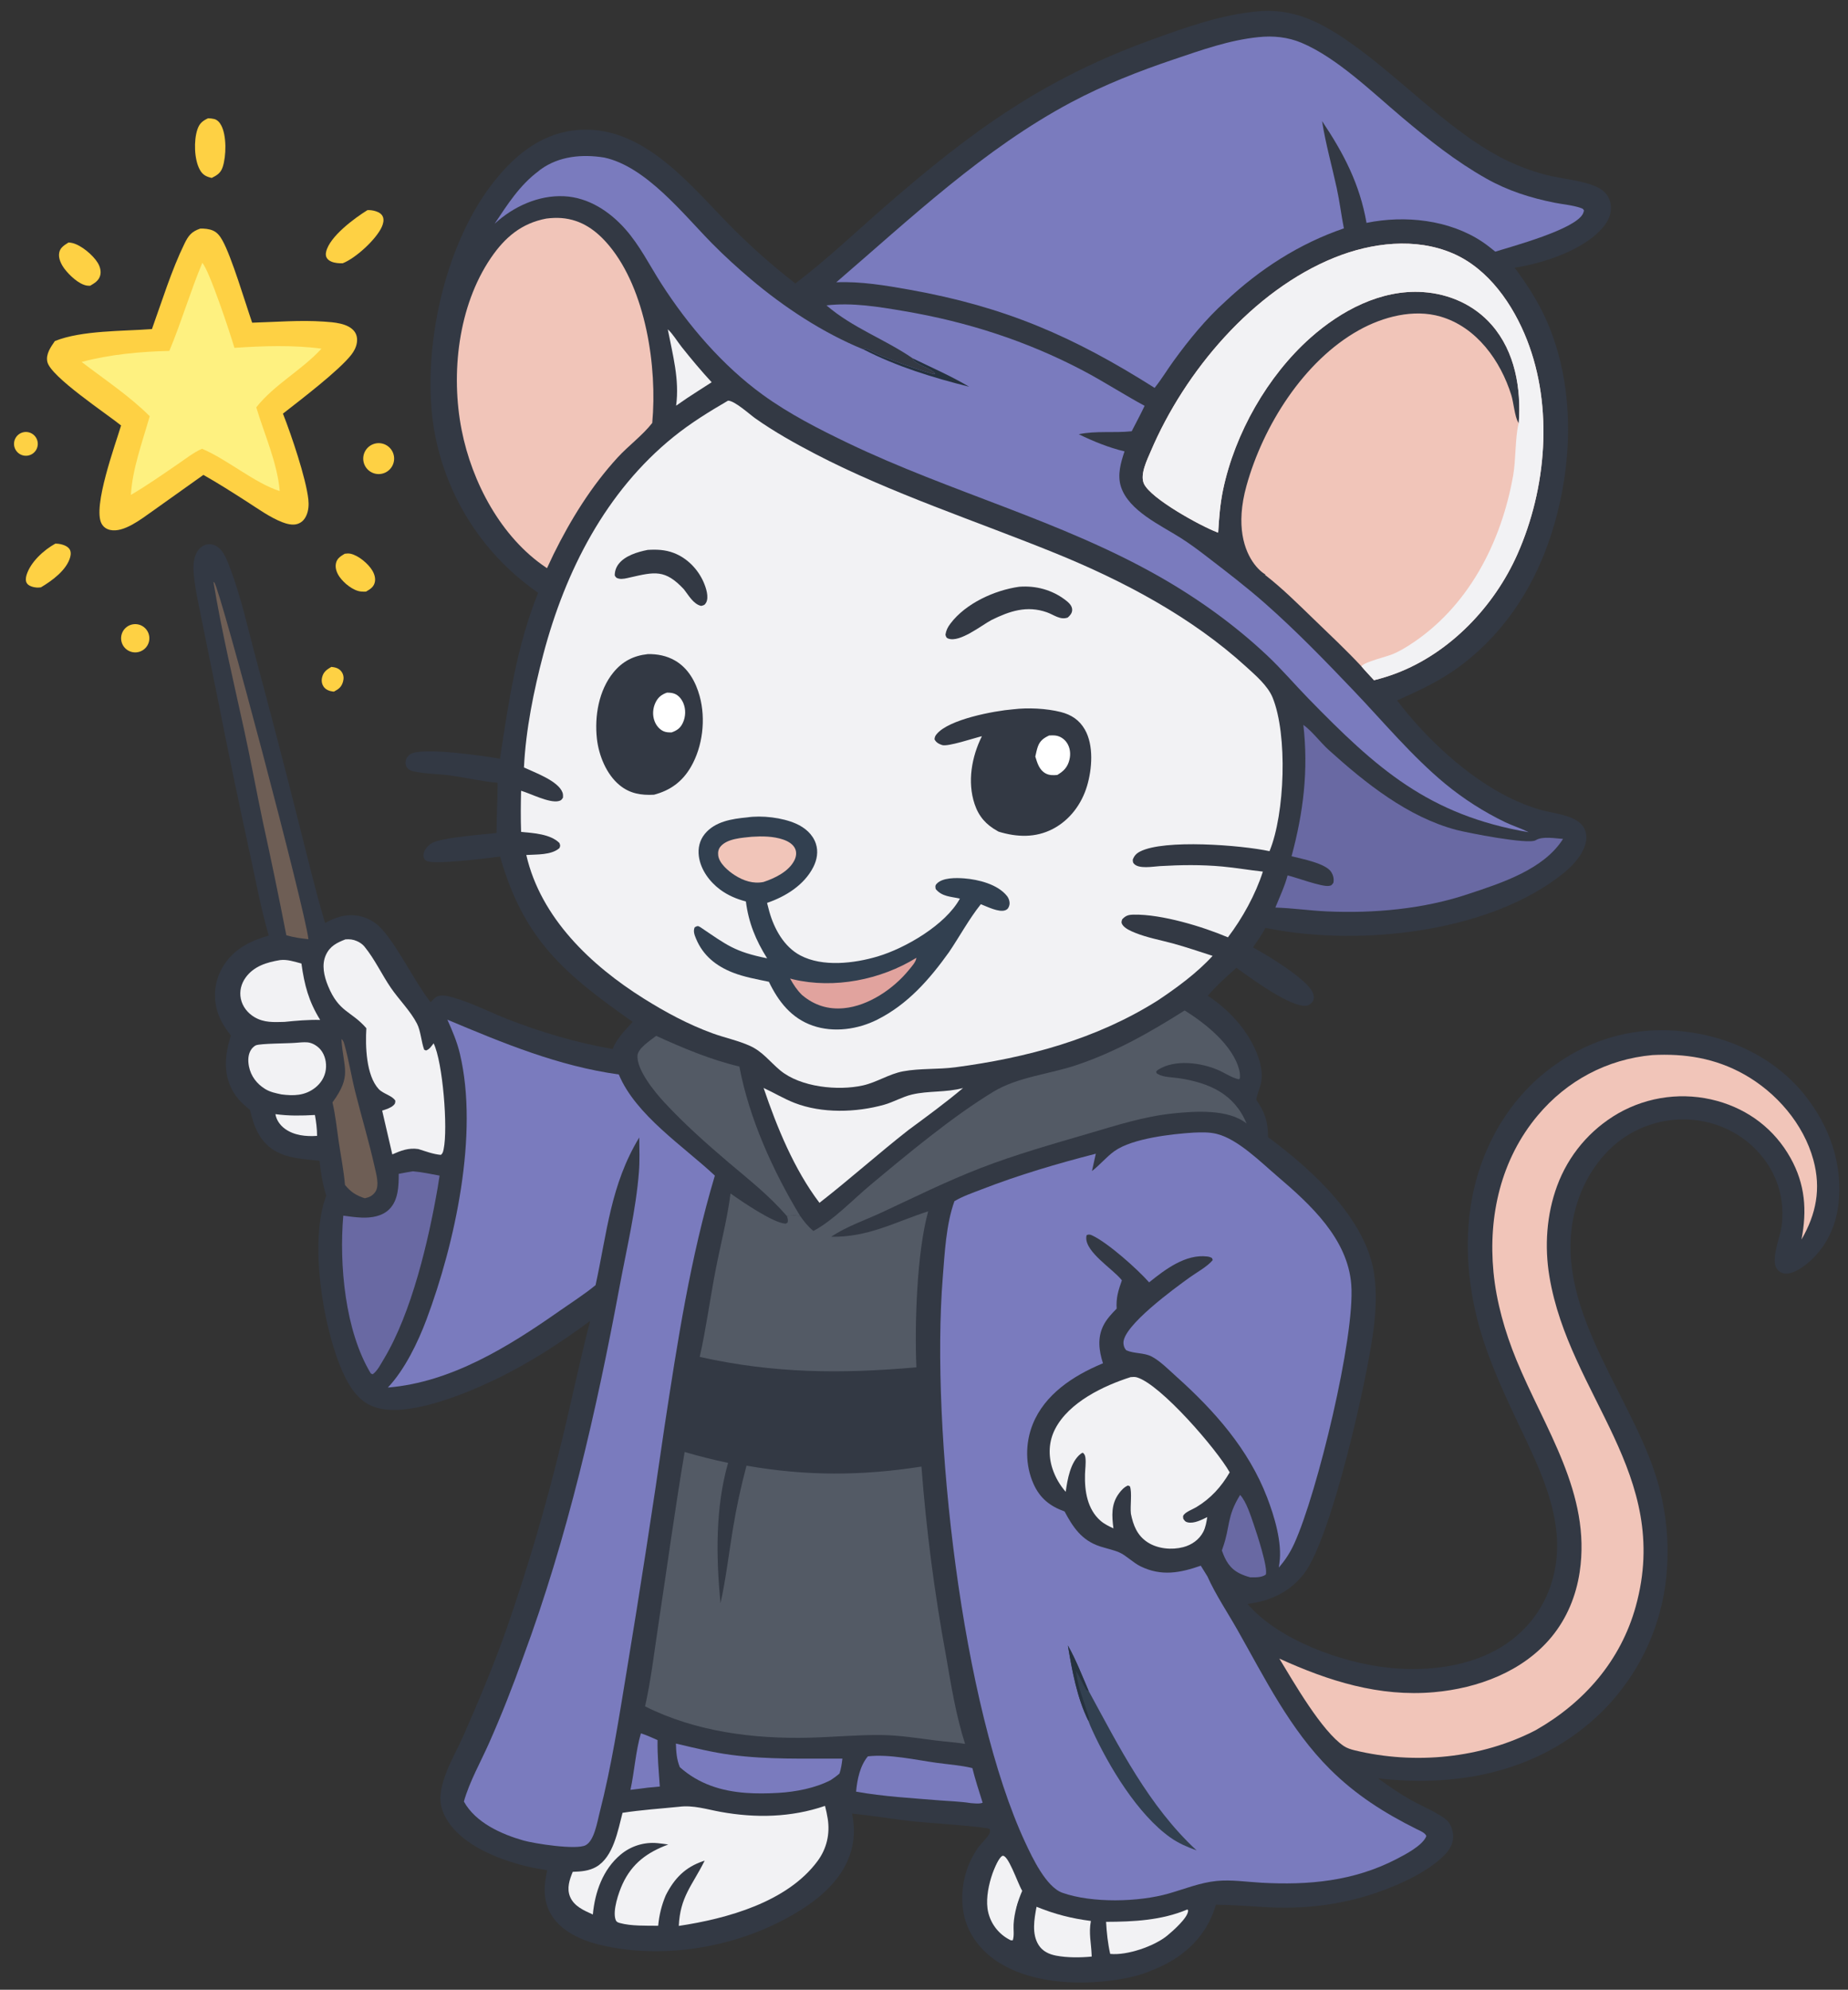 <?xml version="1.0" encoding="UTF-8" standalone="no"?><!DOCTYPE svg PUBLIC "-//W3C//DTD SVG 1.1//EN" "http://www.w3.org/Graphics/SVG/1.1/DTD/svg11.dtd"><svg width="100%" height="100%" viewBox="0 0 15734 16934" version="1.1" xmlns="http://www.w3.org/2000/svg" xmlns:xlink="http://www.w3.org/1999/xlink" xml:space="preserve" xmlns:serif="http://www.serif.com/" style="fill-rule:evenodd;clip-rule:evenodd;stroke-linejoin:round;stroke-miterlimit:2;"><rect x="0" y="0" width="15734" height="16934" fill="#333333" stroke="none"/><rect id="Artboard1" x="0" y="0" width="15732.5" height="16932.2" style="fill:none;"/><path d="M8525.62,15765.7c6.554,-63.409 224.742,327.383 189.337,354.912c-115.316,89.654 -41.016,416.063 -100.341,399.963c-174.592,-47.384 -225.563,-235.304 -225.529,-451.129" style="fill:#f2f2f4;"/><path d="M10684.3,99.063c18.563,-2.255 37.179,-3.934 55.85,-5.042c18.667,-1.104 37.354,-1.638 56.059,-1.596c18.704,0.046 37.391,0.667 56.058,1.858c18.671,1.196 37.279,2.963 55.833,5.305c18.555,2.341 37.021,5.25 55.4,8.729c18.367,3.479 36.621,7.521 54.759,12.121c18.125,4.604 36.091,9.758 53.904,15.466c17.8,5.713 35.416,11.963 52.846,18.759c184.654,71.15 351.962,190.387 508.404,310.012c360.558,275.725 730.679,654.313 1128.51,866.625c62.454,33.383 126.625,63.058 192.517,89.029c65.891,25.963 133.054,48.046 201.492,66.25c134.358,36.738 374.27,51.963 480.262,128.054c45.087,32.363 70.4,74.309 77.708,129.188c8.454,63.471 -13.854,122.812 -51.808,172.983c-155.521,205.538 -523.088,325.313 -766.267,361.217c101.529,137.446 193.317,277.725 264.221,433.871c275.521,606.579 232.117,1360.17 -1.529,1973.85c-163.383,429.2 -450.067,814.392 -841.404,1060.73c-135.054,85.017 -276.738,149.55 -422.067,214.288c242.204,321.2 599.896,653.787 960.346,830c80.092,39.316 162.792,72.045 248.092,98.179c110.833,33.975 308.366,43.696 376.787,147.171c26.113,39.495 31.613,88.504 21.25,134.095c-35.521,156.18 -203.75,279.584 -329.808,362.342c-640.159,420.158 -1656.35,516.513 -2397.28,364.325c-30.384,58.263 -69.671,112.083 -106.617,166.354c117.746,62.967 458.979,268.488 508.821,383.925c9.721,22.479 14.062,49.409 2.204,72.134c-9.65,18.508 -32.462,35.729 -52.342,39.254c-130.641,23.158 -485.816,-239.896 -599.254,-321.979c-81.945,72.066 -173.575,154.583 -243.854,237.795c135.504,89.129 256.146,205.729 342.654,343.542c66.042,105.192 131.979,255.504 113.475,382.325c-7.275,49.808 -31.233,98.475 -42.258,148.333l-2.171,10.142c74.983,106.542 101.042,189.808 101.392,319.687c6.371,4.442 12.812,8.817 19.025,13.471c364.862,273.334 819.029,686.859 885.279,1157.88c21.508,152.966 13.021,306.108 -5.642,458.87c-51.129,418.592 -358.733,1781.37 -592.604,2084.25c-121.267,157.05 -288.246,233.13 -480.937,257.817c263.679,306.958 801.77,500.138 1196.49,542.325c365.225,39.063 782.571,-15.679 1075.22,-254.775c140.071,-114.425 242.45,-257.483 303.284,-427.883c177.637,-497.534 -69.08,-969.979 -278.646,-1413.12c-97.867,-206.959 -193.525,-415.313 -268.734,-631.804c-122.604,-352.95 -179.079,-728.23 -140.537,-1101.18c49.129,-475.625 267.587,-930.208 642.1,-1234.29c337.779,-274.254 737.429,-398.667 1172.33,-353.108c400.104,41.925 786.962,223.712 1041.67,541.475c210.991,263.229 327.725,591.162 288.004,930.416c-23.767,203.088 -116.475,387.621 -278.767,514.513c-46.321,36.216 -125.504,87.604 -187.675,73.575c-24.583,-5.554 -43.575,-17.238 -57.9,-38.021c-54.546,-79.063 27.225,-266.942 39.879,-360.292c28.438,-209.566 -24.2,-410.141 -152.046,-578.316c-140.487,-184.809 -349.829,-298.684 -578.837,-327.5c-14.608,-1.713 -29.25,-3.067 -43.925,-4.063c-14.663,-0.996 -29.35,-1.637 -44.063,-1.929c-14.7,-0.275 -29.395,-0.196 -44.095,0.246c-14.7,0.437 -29.375,1.237 -44.03,2.396c-14.662,1.154 -29.287,2.67 -43.87,4.545c-14.596,1.867 -29.125,4.092 -43.596,6.684c-14.479,2.583 -28.888,5.516 -43.229,8.804c-14.325,3.287 -28.567,6.921 -42.725,10.904c-14.155,3.979 -28.205,8.304 -42.15,12.967c-13.95,4.675 -27.767,9.687 -41.459,15.033c-13.704,5.338 -27.271,11.017 -40.696,17.033c-13.412,6.009 -26.679,12.338 -39.791,18.992c-13.113,6.658 -26.059,13.629 -38.838,20.921c-12.766,7.292 -25.354,14.892 -37.758,22.796c-12.396,7.904 -24.596,16.104 -36.6,24.6c-11.988,8.508 -23.771,17.3 -35.346,26.371c-152.137,121.112 -269.6,296.996 -333.887,479.671c-291.271,827.691 403,1594.08 648.679,2337.12c11.908,36.067 22.846,72.421 32.812,109.063c9.967,36.646 18.954,73.533 26.963,110.662c7.996,37.117 15,74.425 21.004,111.925c6.008,37.5 11.017,75.134 15.021,112.9c3.991,37.767 6.983,75.613 8.975,113.542c1.979,37.929 2.946,75.879 2.9,113.854c-0.046,37.975 -1.109,75.925 -3.179,113.854c-2.071,37.917 -5.15,75.754 -9.238,113.509c-1.7,15.533 -3.592,31.033 -5.675,46.508c-2.083,15.487 -4.358,30.946 -6.825,46.371c-2.475,15.429 -5.137,30.825 -7.983,46.183c-2.859,15.358 -5.904,30.675 -9.134,45.954c-3.241,15.288 -6.666,30.534 -10.279,45.729c-3.608,15.196 -7.412,30.346 -11.404,45.45c-3.992,15.105 -8.179,30.15 -12.554,45.142c-4.363,15.008 -8.908,29.958 -13.646,44.842c-4.742,14.883 -9.667,29.704 -14.771,44.462c-5.116,14.767 -10.412,29.467 -15.887,44.096c-5.475,14.629 -11.129,29.192 -16.963,43.683c-5.833,14.488 -11.85,28.905 -18.054,43.246c-6.192,14.338 -12.562,28.6 -19.117,42.775c-6.55,14.179 -13.279,28.279 -20.187,42.292c-6.9,14.017 -13.979,27.946 -21.233,41.792c-7.246,13.829 -14.667,27.575 -22.259,41.229c-7.591,13.646 -15.354,27.2 -23.279,40.662c-7.929,13.459 -16.025,26.821 -24.292,40.088c-8.262,13.25 -16.691,26.4 -25.291,39.441c-8.588,13.059 -17.338,25.996 -26.25,38.821c-8.913,12.838 -17.988,25.554 -27.225,38.159c-9.225,12.604 -18.604,25.087 -28.142,37.45c-9.55,12.37 -19.242,24.625 -29.079,36.754c-9.85,12.129 -19.85,24.129 -30,36.004c-10.138,11.887 -20.429,23.642 -30.867,35.262c-10.441,11.621 -21.021,23.109 -31.737,34.463c-10.729,11.362 -21.596,22.592 -32.604,33.679c-11.009,11.088 -22.146,22.038 -33.421,32.846c-11.271,10.812 -22.679,21.483 -34.217,32.017c-11.554,10.52 -23.225,20.9 -35.021,31.145c-11.804,10.23 -23.729,20.317 -35.779,30.259c-12.058,9.929 -24.237,19.716 -36.529,29.358c-497.029,393.071 -1127.48,494.758 -1742.46,423.108c87.48,65.642 181.421,128.142 276.021,182.917c84.046,48.663 256.288,118.592 317.538,182.654c29.216,30.575 46.108,91.267 45.779,132.692c-0.483,63.317 -34.858,116.529 -78.663,159.704c-117.516,115.871 -290.208,204.308 -441.579,266.008c-340.121,138.613 -676.387,190.417 -1041.84,174.217c-153.071,-6.787 -303.921,-21.996 -457.484,-21.596c-11.646,34.221 -23.229,68.909 -37.812,101.979c-99.288,225.017 -286.492,370.696 -512.188,457.5c-91.941,41.146 -200.433,64.063 -299.65,79.167c-335.087,51.025 -765.729,28.421 -1048.14,-181.442c-135.817,-100.921 -232.938,-245.746 -255.559,-415.066c-1.571,-11.425 -2.879,-22.88 -3.921,-34.359c-1.041,-11.471 -1.812,-22.962 -2.312,-34.479c-0.508,-11.517 -0.746,-23.037 -0.708,-34.567c0.033,-11.529 0.333,-23.05 0.9,-34.566c0.566,-11.517 1.4,-23.008 2.5,-34.479c1.1,-11.471 2.47,-22.909 4.116,-34.321c1.629,-11.413 3.529,-22.779 5.692,-34.1c2.167,-11.317 4.596,-22.588 7.292,-33.8c2.687,-11.204 5.633,-22.346 8.837,-33.421c3.208,-11.067 6.675,-22.054 10.4,-32.971c3.717,-10.912 7.688,-21.729 11.913,-32.446c4.22,-10.729 8.695,-21.354 13.416,-31.875c4.713,-10.508 9.671,-20.908 14.879,-31.2c5.196,-10.287 10.638,-20.45 16.321,-30.483c5.671,-10.025 11.575,-19.921 17.709,-29.688c6.133,-9.758 12.491,-19.362 19.079,-28.82c27.883,-39.655 66.146,-72.413 92.571,-112.5c12.045,-18.28 13.141,-28.384 7.966,-48.888c-26.716,-19.912 -564.496,-55.454 -644.583,-64.479c-176.092,-19.846 -351.042,-48.854 -527.308,-67.258c18.958,92.658 21.891,185.016 2.237,277.812c-48.454,228.767 -219.858,399.721 -409.65,524.046c-480.85,314.983 -1124.91,444.671 -1689.91,326.946c-169.375,-35.296 -363.596,-108.229 -459.671,-261.583c-76.684,-122.375 -68.525,-251.596 -38.179,-385.417c-61.025,-9.042 -121.755,-19.496 -181.684,-34.338c-239.337,-59.358 -548.525,-179.22 -678.837,-405.383c-24.738,-42.917 -41.996,-88.487 -47.359,-137.95c-7.866,-72.412 12.013,-149.117 35.33,-217.292c42.637,-124.637 112.133,-241.546 164.858,-362.362c128.337,-294.063 252.467,-587.484 359.254,-890.138c181.113,-520.787 336.892,-1049.04 467.346,-1584.76c85.192,-346.875 156.65,-697.342 246.925,-1042.88c-250.938,186.129 -524.425,363.283 -806.771,498.525c-258.904,124.012 -763.712,336.146 -1040.15,231.354c-130.121,-49.338 -206.963,-174.304 -260.938,-295.484c-168.541,-378.491 -287.537,-1112.99 -139.325,-1499.86c-31.091,-98.837 -46.3,-194.029 -57.758,-296.65c-130.504,-15.538 -269.167,-17.829 -384.808,-88.488c-126.129,-77.066 -175.767,-207.779 -206.546,-344.308c-62.45,-50.45 -115.592,-100.521 -153.038,-172.637c-78.25,-150.713 -58.02,-306.388 -9.708,-461.492c-52.917,-64.95 -94.912,-132.587 -117.671,-213.925c-34.621,-123.733 -19.116,-250.971 44.567,-362.517c87.237,-152.762 231.787,-227.225 395.396,-273.3c-66.146,-226.458 -109.479,-462.083 -159.667,-692.5c-95.267,-435.208 -185.871,-871.387 -271.808,-1308.54l-142.725,-702.084c-22.171,-112.933 -48.488,-226.337 -61.146,-340.833c-7.308,-66.058 -12.275,-141.7 15.712,-203.558c15.713,-34.742 43.75,-66.409 80.955,-78.263c32.258,-10.262 65.366,-4.758 94.22,12.221c63.592,37.446 91.684,125.417 116.7,190.938c94.409,247.341 152.084,519.062 221.509,774.462c122.283,454.871 241.1,910.646 356.458,1367.33c74.029,291.129 143.421,586.492 229.375,874.238c83.788,-46.913 167.45,-76.288 264.95,-64.1c8.946,1.091 17.842,2.529 26.683,4.325c8.834,1.795 17.584,3.929 26.25,6.404c8.671,2.491 17.221,5.308 25.663,8.458c8.446,3.158 16.758,6.642 24.929,10.45c8.171,3.808 16.175,7.933 24.008,12.379c7.85,4.442 15.513,9.188 22.988,14.234c7.467,5.05 14.729,10.379 21.787,15.991c7.05,5.613 13.867,11.5 20.45,17.654c134.759,123.821 302.955,471.825 434.517,639.655l6.925,8.662c13.663,-15.067 28.038,-32.533 45.208,-43.646c41.217,-26.7 101.288,-9.112 145.038,3.021c154.896,42.917 308.279,123.213 458.158,181.963c288.229,113.02 595.434,203.733 900.434,256.37c37.258,-92.1 105.537,-158.158 170.92,-230.729c-574.791,-404.983 -926.72,-694.825 -1128.96,-1407c-93.871,12.171 -575.121,74.134 -629.912,35.209c-9.913,-7.029 -18.059,-17.446 -20.68,-29.342c-6.283,-28.542 6.146,-57.95 23.767,-80.171c18.163,-22.933 43.492,-42.396 71.321,-51.771c117.396,-39.566 394.6,-60.904 525.679,-74.429c-0.817,-142.462 8.713,-284.929 9.129,-427.533c-133.646,-11.008 -269.546,-43.821 -403.021,-62.083c-101.316,-13.871 -209.304,-12.846 -308.75,-34.167c-21.837,-4.688 -41.337,-11.425 -56.562,-28.925c-13.854,-15.921 -18.558,-36.108 -15.346,-56.754c0.488,-3.009 1.129,-5.988 1.925,-8.938c0.788,-2.941 1.721,-5.842 2.796,-8.7c1.087,-2.846 2.308,-5.637 3.662,-8.367c1.367,-2.733 2.867,-5.387 4.5,-7.97c1.63,-2.579 3.384,-5.067 5.259,-7.463c1.887,-2.408 3.883,-4.712 5.991,-6.912c2.117,-2.196 4.334,-4.288 6.646,-6.267c2.329,-1.979 4.746,-3.838 7.259,-5.571c94.912,-65.767 629.67,14.479 765.345,37.063c74.255,-487.084 140.438,-950.796 324.671,-1411.37c-23.483,-16.942 -46.829,-34.079 -70.033,-51.404c-13.75,-10.35 -27.371,-20.863 -40.867,-31.546c-13.496,-10.696 -26.866,-21.546 -40.104,-32.554c-13.229,-11.005 -26.325,-22.167 -39.292,-33.488c-12.962,-11.329 -25.779,-22.816 -38.454,-34.462c-12.683,-11.634 -25.225,-23.421 -37.621,-35.363c-12.395,-11.946 -24.641,-24.041 -36.733,-36.287c-12.096,-12.246 -24.046,-24.634 -35.854,-37.171c-11.792,-12.533 -23.438,-25.208 -34.929,-38.021c-11.492,-12.812 -22.825,-25.762 -33.992,-38.854c-11.183,-13.1 -22.196,-26.329 -33.037,-39.688c-10.859,-13.354 -21.555,-26.845 -32.084,-40.466c-10.521,-13.621 -20.875,-27.367 -31.062,-41.234c-10.196,-13.875 -20.217,-27.875 -30.067,-41.995c-9.85,-14.109 -19.525,-28.338 -29.029,-42.692c-9.504,-14.35 -18.829,-28.821 -27.988,-43.404c-9.141,-14.571 -18.112,-29.259 -26.908,-44.063c-8.796,-14.791 -17.412,-29.691 -25.85,-44.704c-8.425,-15.008 -16.675,-30.112 -24.742,-45.312c-8.066,-15.209 -15.941,-30.513 -23.625,-45.921c-7.7,-15.392 -15.204,-30.879 -22.52,-46.459c-7.313,-15.587 -14.438,-31.258 -21.371,-47.012c-6.934,-15.75 -13.675,-31.592 -20.225,-47.517c-6.538,-15.912 -12.888,-31.908 -19.046,-47.987c-6.158,-16.063 -12.125,-32.209 -17.9,-48.438c-5.763,-16.212 -11.329,-32.5 -16.7,-48.854c-5.371,-16.354 -10.538,-32.771 -15.504,-49.254c-4.975,-16.479 -9.746,-33.021 -14.304,-49.617c-4.571,-16.583 -8.942,-33.229 -13.109,-49.929c-4.154,-16.712 -8.112,-33.467 -11.875,-50.262c-3.75,-16.792 -7.296,-33.634 -10.641,-50.521c-3.346,-16.884 -6.488,-33.809 -9.43,-50.763c-2.925,-16.966 -5.654,-33.962 -8.175,-50.991c-91.441,-652.5 93.405,-1507 496.13,-2036.4c175.104,-230.2 398.366,-424.279 694.129,-462.341c587.796,-75.65 998.908,470.829 1367.62,839.737c165.496,165.104 340.7,319.171 525.604,462.204c271.112,-206.216 521.496,-445.279 778.75,-668.645c732.137,-635.709 1333.87,-1072.27 2254.17,-1405.58c282.033,-102.142 579.462,-209.371 879.516,-239.025Zm-2080.35,16413.5l18.854,0.887c13.838,-42.554 4.43,-91.371 7.017,-135.816c5.675,-97.867 34.6,-195.888 73.333,-285.488c-39.654,-65.329 -123.958,-326.217 -172.225,-295.85c-48.262,30.367 -159.233,301.617 -117.358,478.054c1.363,5.813 2.871,11.584 4.513,17.313c1.654,5.729 3.454,11.412 5.4,17.046c1.933,5.637 4.008,11.229 6.233,16.771c2.221,5.533 4.583,11.008 7.083,16.425c2.5,5.416 5.134,10.762 7.896,16.041c2.779,5.279 5.683,10.488 8.717,15.625c3.033,5.138 6.191,10.192 9.479,15.154c3.287,4.98 6.7,9.871 10.242,14.671c3.533,4.804 7.183,9.517 10.958,14.134c3.771,4.616 7.662,9.137 11.667,13.558c4.004,4.421 8.116,8.737 12.341,12.95c4.213,4.217 8.538,8.317 12.971,12.312c4.433,3.992 8.958,7.875 13.575,11.646c4.629,3.763 9.346,7.409 14.15,10.938c4.813,3.521 9.708,6.925 14.688,10.208c4.987,3.279 10.05,6.425 15.191,9.446c8.296,4.879 16.734,9.533 25.275,13.975Z" style="fill:#333944;fill-rule:nonzero;"/><path d="M6198.12,3409.9c55.938,-0.763 183.821,116.233 232.517,150.675c161.391,114.1 337.1,212.312 512.225,303.579c632.583,329.721 1374.69,572.846 2040.5,843.192c580.208,235.591 1162.48,543.562 1627.87,968.371c78.525,71.666 182.621,160.258 223.713,260.745c129.1,315.713 105.021,990.296 -26.213,1307.64c-242.846,-52.171 -896.529,-103.175 -1102.38,3.037c-32.012,16.513 -50.137,36.288 -62.117,69.863c1.613,14.567 -0.366,22.05 9.93,33.596c41.962,47.062 161.875,24.062 220.937,20.537c178.038,-10.641 353.525,-12.987 531.459,3.384c115.695,10.641 230.054,30.766 345.624,43.266c-62.133,194.167 -173.749,396.734 -297.587,559.409c-217.221,-92.188 -564.546,-197.346 -801.492,-193.142c-44.846,0.796 -67.779,6.942 -98.804,39.912c-5.362,18.8 -9.754,26.946 1.667,45.155c20.904,33.25 74.375,55.816 109.221,69.812c102.516,41.196 211.841,60.763 318.054,89.513c114.583,31.025 227.883,70.383 340.992,106.425c-131.042,144.008 -304.967,271.75 -466.721,379.375c-523.575,330.362 -1115.09,488.333 -1724.2,568.958c-145.888,19.321 -299.863,7.621 -443.525,34.217c-120.504,22.325 -223.367,93.47 -342.95,120.262c-211.963,47.479 -532.329,15.137 -704.846,-128.7c-87.638,-73.054 -148.575,-158.887 -256.234,-207.863c-99.233,-45.158 -214.945,-69.1 -318.35,-106.754c-206.579,-75.208 -399.583,-179.062 -585.554,-295.558c-449.912,-281.788 -878.158,-687.063 -1000.94,-1222.41c87.9,-5.641 213.975,2.1 282.379,-58.904c8.246,-21.633 7.446,-21.287 -0.35,-43.246c-77.775,-77.104 -221.979,-84.499 -326.212,-94.254c-4.238,-117.033 -3.021,-233.212 -0.159,-350.262c80.538,23.596 239.254,106.096 318.284,88.021c23.733,-5.434 25.729,-10.484 38.42,-29.513c0.467,-14.512 1.25,-28.125 -3.612,-42.05c-34.896,-100.033 -237.188,-171.442 -328.733,-214.671c15.433,-320.537 83.35,-654.65 165.208,-964.304c186.875,-706.996 531.354,-1383.85 1109.03,-1849.88c145.154,-117.117 302.029,-213.817 462.95,-307.429Z" style="fill:#f2f2f4;fill-rule:nonzero;"/><path d="M6359.67,6956.67c126.091,-19.184 300.746,1.195 418.158,53.42c75.487,33.575 141.754,89.634 168.421,169.93c22.308,67.116 9.841,137.154 -21.563,199.166c-77.675,153.3 -236.579,251.354 -393.887,305c5.937,24.492 12.275,48.879 19.008,73.159c41.458,147.312 124.413,299.758 264.117,373.804c190.312,100.866 460.225,67.883 658.262,8.925c236.771,-70.488 578.804,-269.1 700.488,-492.434c-76.579,-17.708 -151.771,-15.537 -205.992,-81.354c-3.021,-19.858 -6.546,-29.15 8.925,-45.521c49.967,-52.9 165.504,-50.362 233.367,-45.154c121.287,9.288 285.558,50.209 364.637,149.738c15.729,19.791 26.909,52.641 20.209,78.404c-5.455,20.904 -13.492,35.087 -34.621,43.054c-54.425,20.504 -155.346,-31.042 -208.296,-51.371c-100.904,126.009 -180.071,273.804 -270.921,407.867c-165.625,231.437 -350.208,443.021 -609.029,573.729c-166.283,83.979 -371.683,113.667 -550.417,52.083c-182.516,-62.862 -293.191,-205.17 -374.062,-373.416c-102.254,-21.721 -209.096,-40.021 -306.579,-78.229c-143.109,-56.096 -254.463,-145.105 -314.096,-289.43c-13.092,-31.683 -25.434,-62.675 -11.288,-95.833c20.367,-11.754 27.604,-15.312 49.413,-0.592c229.216,154.605 289.858,207.659 567.429,264.255c-96.908,-154.063 -157.863,-302.88 -180.817,-483.784c-78.871,-20.575 -153.4,-52.204 -219.079,-100.921c-90.675,-67.237 -166.337,-169.895 -181.371,-283.8c-9.012,-68.195 6.092,-135.487 49.929,-189.375c87.188,-107.137 231.025,-129.062 359.655,-141.32Z" style="fill:#324050;fill-rule:nonzero;"/><path d="M6400.08,7121.46c88.4,-5.679 183.421,-5.262 268.125,23.734c41.234,14.112 85.938,38.937 103.175,81.42c12.659,31.13 6.754,66.025 -7.9,95.33c-47.621,95.208 -166.75,152.795 -263.646,184.479c-87.583,17.05 -170.225,-10.588 -244.2,-57.984c-53.716,-34.412 -133.07,-100.662 -140.8,-168.733c-3.087,-27.117 1.375,-53.037 19.271,-74.617c57.188,-68.958 183.317,-74.604 265.975,-83.629Z" style="fill:#f1c5b9;fill-rule:nonzero;"/><path d="M7802.08,8151.46c-2.675,34.95 -42.641,77.45 -64.446,104.184c-130.537,160.037 -342.795,304.862 -552.566,324.621c-134.984,12.725 -252.346,-24.55 -356.2,-111.842c-43.142,-42.204 -73.092,-87.933 -101.875,-140.296c8.387,2.292 16.771,4.654 25.241,6.65c350.142,82.638 746.009,4.321 1049.85,-183.317Z" style="fill:#e1a39e;fill-rule:nonzero;"/><path d="M8626.62,6036.62c124.721,-15.329 283.383,-7.725 405.587,23.317c88.98,22.604 157.588,67.725 204.046,148.525c77.604,135.016 61.825,337.221 18.717,481.371c-45.992,153.787 -146.771,289.6 -290.296,364.566c-148.141,77.396 -306.737,71.096 -462.429,23.559c-2.933,-1.667 -5.833,-3.367 -8.767,-4.984c-97.762,-53.712 -160.645,-124.304 -196.062,-231.266c-62.583,-188.959 -24.25,-401.755 62.604,-576.163c-67.187,15.783 -291.092,91.738 -339.233,75.225c-27.988,-9.583 -50.784,-21.65 -64.238,-48.854c2.5,-20.242 4.634,-27.238 18.054,-43.733c102.484,-126.042 488.942,-198.417 652.017,-211.563Z" style="fill:#333944;fill-rule:nonzero;"/><path d="M8932.42,6259.42c17.883,-0.867 35.762,-1.7 53.591,0.454c38.875,4.704 73.492,27.479 95.871,59.375c29.617,42.204 35.45,96.629 23.525,146.004c-15.4,63.854 -48.996,97.762 -103.925,130.225c-34.95,2.812 -66.683,3.996 -98.491,-12.879c-54.688,-29.013 -71.371,-88.942 -88.296,-143.838c6.283,-28.108 12.187,-58.091 21.858,-85.279c17.775,-49.946 49.496,-72.171 95.867,-94.062Z" style="fill:#fff;fill-rule:nonzero;"/><path d="M5515.33,5566.88c80.784,-1.596 159.55,13.542 230.4,53.975c113.717,64.912 178.092,182.275 211.563,304.967c52.883,193.854 25.954,427.812 -75.538,601.891c-72.97,125.138 -173.975,198.838 -313.525,235.817c-109.391,5.883 -205.625,-9.446 -293.108,-81.267c-112.275,-92.187 -177.412,-253.854 -193.037,-395.366c-21.092,-191.163 15.504,-410.746 139.67,-563.092c78.159,-95.9 172.259,-143.833 293.575,-156.925Z" style="fill:#333944;fill-rule:nonzero;"/><path d="M5678.75,5894.71c21.513,0.121 41.146,1.217 61.65,8.438c36.042,12.675 62.658,46.058 77.292,80.208c22.466,52.434 20.554,115.104 -3.092,166.788c-21.146,46.2 -49.754,66.2 -96.283,83.075c-22.917,0.191 -45.971,-0.054 -67.45,-9.304c-36.821,-15.834 -63.834,-49.655 -77.88,-86.442c-19.27,-50.417 -15.416,-108.596 7.534,-157.1c21.562,-45.575 51.408,-69.396 98.229,-85.663Z" style="fill:#fff;fill-rule:nonzero;"/><path d="M8677.67,4993.67c140.454,-10.834 277.729,25.608 390.712,110.954c26.913,20.329 60.246,48.212 60.263,85.383c0.016,28.054 -17.954,48.229 -37.517,65.571c-64.271,23.663 -118.283,-23.471 -177.692,-44.442c-171.025,-60.383 -317.587,-10.295 -471.616,65.45c-85.363,45.088 -268.888,193.717 -367.255,158.405c-19.15,-6.875 -19.829,-16.2 -24.879,-33.438c5.954,-37.692 19.359,-63.804 42.342,-94.342c130,-172.637 376.338,-284.166 585.642,-313.541Z" style="fill:#333944;fill-rule:nonzero;"/><path d="M5514.29,4680.12c76.962,-5 148.683,-2.1 222.083,25.817c113.717,43.262 205.642,137.812 254.079,248.733c19.813,45.346 47.938,127.533 20.729,175.417c-11.579,20.379 -21.266,21.733 -41.979,26.475c-66.333,-15.434 -105.812,-89.809 -146.283,-141.146c-160.85,-172.638 -249.6,-148.384 -457.742,-101.196c-28.437,6.437 -65.783,16.821 -94.637,10.517c-23.192,-5.05 -25.484,-8.367 -36.596,-27.255c-0.083,-8.32 0.504,-16.6 1.754,-24.825c1.238,-8.22 3.125,-16.291 5.658,-24.22c2.534,-7.93 5.684,-15.6 9.446,-23.021c3.75,-7.421 8.071,-14.496 12.967,-21.234c53.421,-74.183 165.175,-107.516 250.521,-124.062Z" style="fill:#333944;fill-rule:nonzero;"/><g><g><path d="M10163.8,9639.12c66.475,-2.729 130.78,-4.95 196.075,11.125c179.517,44.221 377.017,242.467 515.296,360.296c282.5,240.746 600.609,532.675 629.758,924.079c32.984,443.108 -290.47,1774.01 -484.533,2199.93c-35.712,78.4 -75.85,140.921 -132.221,205.85l4.863,-35.904c25.171,-176.267 -42.746,-399.129 -105.384,-562.067c-157.308,-409.112 -448.908,-737.791 -771.425,-1026.37c-60.97,-54.567 -139.129,-134.046 -211.091,-171.3c-65.384,-33.871 -147.85,-23.021 -215.904,-52.934c-15.988,-17.329 -22.013,-35.016 -24.03,-58.283c-12.587,-145.883 443.838,-475.071 560.226,-559.375c62.225,-45.05 151.999,-92.567 199.933,-149.963l-6.008,-17.208c-13.28,-7.671 -24.984,-11.475 -40.088,-13.367c-184.875,-23.141 -360.917,111.617 -495.587,219.95c-102.396,-115.175 -345.834,-331.979 -479.775,-396.825c-19.846,-9.6 -29.742,-13.716 -51.059,-5.904c-3.058,9.221 -3.771,9.671 -4.358,20.921c-6.546,124.654 225,267.725 297.775,357.933c1.842,2.275 3.612,4.638 5.417,6.963c-30.625,86.858 -50.171,148.075 -44.425,240.642c-42.813,43.75 -86.234,89.516 -113.559,144.862c-51.512,104.358 -37.121,213.975 -2.867,320.383l-12.379,5.105c-242.533,102.237 -482.687,259.045 -585.083,511.995c-65.158,160.955 -65.296,350.571 6.438,510.088c55.175,122.708 140.558,189.321 263.941,233.592c71.65,134.462 145.35,245.279 299.342,296.65c54.133,18.054 114.808,29.616 166.842,52.1c57.725,24.95 117.029,87.812 182.983,119.566c176.737,85.104 334.029,54.896 510.766,-6.508c19.167,30.125 37.951,60.492 56.355,91.092c69.337,154.775 171.7,307.241 255.779,455.591c234.879,414.463 447.187,846.7 789.183,1186.72c217.829,216.6 458.613,369.621 732.138,506.321c27.462,13.716 76.962,32.308 87.029,60.937c-29.879,80.104 -181.108,158.092 -254.963,196.284c-364.308,188.333 -747.587,223.229 -1150.33,201.008c-124.946,-6.892 -256.021,-27.308 -380.658,-14.929c-140.175,13.921 -273.038,68.35 -407.571,106.875c-257.342,73.712 -652.204,82.516 -904.321,-5.888c-139.446,-48.887 -256.825,-299.321 -314.6,-422.741c-544.062,-1162.08 -807.85,-3521.67 -705.121,-4812.46c16.563,-208.212 28.192,-454.029 99.584,-651.129c71.108,-42.604 155.745,-71.004 233.125,-101.075c314.008,-121.996 644.25,-219.15 970.5,-302.796l-32.792,147.554c67.812,-52.033 122.933,-120.816 192.204,-170.229c151.875,-108.333 488.383,-145.466 674.583,-157.15l0,-0.008Z" style="fill:#7a7bbe;fill-rule:nonzero;"/><path d="M10714.6,316.038c124.775,-13.409 249.863,-0.763 365.888,47.908c300.883,126.212 602.896,420.779 855.504,633.642c230.379,194.125 458.246,375.65 721.437,523.75c181.513,102.15 372.501,162.462 575.713,203.454c71.65,14.462 156.979,20.987 224.933,45.016c16.213,5.729 20.379,6.2 28,22.034c-2.654,10.208 -5,20.329 -10.104,29.687c-72.167,132.621 -595.121,273.417 -745,320.104c-36.354,-29.062 -72.829,-58.629 -111.579,-84.445c-281.508,-187.467 -658.229,-227.155 -984.775,-160.346c-57.292,-329.359 -194.375,-592.184 -378.438,-866.25c30.125,193.141 83.405,379.441 124.863,570.208c24.721,113.679 38.35,228.817 60.85,342.758c-381.042,130.592 -714.167,345.696 -1007.25,620.242c-166.704,150.125 -311.234,327.067 -442.763,508.354c-53.004,73.054 -99.879,151.109 -155.833,221.875l-5.625,7.013c-694.063,-438.925 -1272.88,-690.088 -2086.18,-835.346c-202.642,-36.183 -417.813,-72.242 -624.079,-63.25c633.366,-544.375 1257.43,-1136.73 2000.07,-1531.73c280.054,-148.946 576.529,-265.246 876.704,-366.325c234.859,-79.088 469.688,-163.283 717.671,-188.358Z" style="fill:#7a7bbe;fill-rule:nonzero;"/><path d="M3808.87,8678.12c476.6,200.346 944.829,394.792 1459.62,466.317c144.129,346.354 551.437,610.696 817.812,860.816c-208.941,698.021 -319.237,1419.22 -428.925,2137.95c-100,693.216 -207.129,1385.33 -321.387,2076.33c-67.138,406.2 -129.029,811.25 -231.634,1210.54c-19.966,77.708 -44.15,234.095 -117.933,273.729c-79.029,42.45 -437.971,-13.921 -529.429,-39.946c-189.425,-53.925 -408.088,-151.875 -507.413,-331.683c47.013,-168.142 143.142,-336.98 214.096,-497.05c105.729,-238.488 202.85,-484.759 290.192,-730.571c377.412,-1018.23 623.246,-2091.65 821.737,-3157.6c59.688,-320.488 138.821,-648.005 164.184,-972.85c7.587,-97.1 3.7,-196.042 2.691,-293.384c-244.254,403.421 -273.7,808.921 -371.77,1256.58c-94.775,78.28 -204.375,147.621 -305.28,218.35c-433.921,304.167 -922.829,608.734 -1463.02,653.23c143.788,-152.638 256.096,-384.896 329.205,-580.33c241.421,-645.279 446.629,-1576.93 283.783,-2261.14c-24.096,-101.305 -63.888,-194.809 -106.529,-289.288Z" style="fill:#7a7bbe;fill-rule:nonzero;"/><path d="M4585.62,1456.16c7.258,-6.442 8.125,-7.446 17.221,-14.046c157.171,-113.867 354.742,-131.425 541.287,-101.309c356.942,76.867 672.588,481.9 920.088,732.63c104.096,105.45 215.171,206.474 328.208,302.17c281.2,238.109 616.721,459.13 959.013,598.125l14.983,-7.675c48.838,16.979 89.479,42.988 136.283,61.929c143.055,57.917 283.542,108.175 431.667,152.063c15.138,4.5 9.638,3.25 27.221,0.558c-33.575,-50.037 -183.854,-80.991 -191.092,-131.129c-239.167,-164.567 -508.471,-256.65 -733.733,-450.592c221.633,-25.45 442.658,11.892 660.992,48.855c533.679,90.312 1042.25,253.246 1521.98,505.625c178.504,93.908 347.966,204.533 525.57,300.416c-34.116,73.163 -73.229,144.6 -110.016,216.496c-148.388,16.146 -305.208,-5.662 -450.663,25.329c120.192,58.921 259.013,115.484 389.638,145.85c-31.979,95.938 -62.571,200.121 -30.609,300.225c65.559,205.279 339.496,328.717 509.984,437.1c76.266,48.492 147.675,101.65 219.254,156.667c168.367,129.412 338.646,259.446 497.95,399.862c263.821,232.534 510.521,486.996 753.212,741.388c254.2,266.458 496.58,558.804 780.625,793.908c78.613,64.7 160.805,124.463 246.58,179.288c85.787,54.837 174.541,104.346 266.266,148.525c61.913,29.321 127.292,49.183 188.492,79.737l8.904,4.534c-853.229,-145.296 -1296.11,-543.821 -1875.38,-1138.06c-116.479,-119.479 -224.237,-246.25 -345.575,-361.075c-275.154,-260.4 -592.1,-487.966 -921.042,-675.312c-836.837,-476.634 -1783.7,-720.488 -2650.28,-1136.18c-250.591,-120.209 -503.125,-248.717 -728.683,-412.363c-341.475,-247.758 -635.85,-591.196 -863.142,-945.192c-100.121,-155.92 -182.466,-323.975 -306.129,-463.712c-134.529,-152.033 -314.633,-270.888 -522.758,-280.696c-218.804,-10.329 -432.154,88.888 -590.488,233.925c108.717,-163.229 214.15,-329.375 374.167,-447.867Z" style="fill:#7a7bbe;fill-rule:nonzero;"/><path d="M5829.08,12357.3c122.13,35.709 245.459,66.65 369.984,92.834c-109.43,380.708 -102.742,804.183 -64.425,1194.32c46.266,-210.138 71.004,-425.346 106.075,-637.55c29.654,-179.575 68.021,-357.259 115.104,-533.059c512.275,88.975 976.404,87.225 1489.39,7.675c41.008,538.113 110.316,1072.56 207.933,1603.33c43.387,250.241 85.592,514.758 163.596,756.891c-82.121,-13.941 -166.425,-18.679 -249.204,-29.112c-152.967,-19.255 -306.3,-44.48 -460.78,-46.459c-203.908,-2.604 -410.208,17.43 -614.408,22.5c-478.146,11.875 -969.812,-50.75 -1400.07,-266.391c50.883,-227.309 78.038,-464.009 113.038,-694.392c74.479,-490.313 140.92,-981.563 223.766,-1470.59Z" style="fill:#535a65;fill-rule:nonzero;"/><path d="M6925.54,10476.2c171.996,-92.033 332.587,-263.787 483.196,-389.516c314.391,-262.5 702.95,-586.163 1050.64,-796.388c205.988,-124.55 475.988,-148.558 703.613,-224.95c334.875,-112.358 626.437,-278.4 923.191,-465.779c174.775,108.575 410.888,294.842 464.638,506.492c6.004,23.646 7.725,47.587 5.85,71.808l-9.446,7.654c-61.458,-13.662 -117.688,-53.575 -175.433,-78.733c-145.346,-63.317 -368.092,-93.108 -509.496,-3.733c-10.121,6.391 -11.25,8.42 -18.3,16.095c4.846,18.246 -0.088,12.9 15.816,22.467c44.705,26.908 125.763,26.596 177.188,34.458c259.479,39.654 471.146,132.642 577.067,386.442c-155.592,-126.563 -443.421,-105.763 -631.513,-85.971c-244.2,25.675 -478.437,101.25 -713.054,170.088c-309.55,90.816 -620.071,177.933 -921.217,294.512c-288.591,111.738 -562.604,248.004 -842.604,378.263c-140.275,65.279 -301.229,119.479 -428.871,206.183c315.713,5 536.563,-122.9 826.08,-216.546c-97.659,351.338 -116.271,965.521 -100.713,1327.8c-642.483,56.075 -1212.12,52.429 -1844.58,-88.804c54.425,-243.279 87.725,-492.9 134.791,-737.95c40.155,-209.167 101.892,-445.104 127.205,-652.967c96.112,67.671 362.862,251.454 469.237,257.1l16.892,-9.167c5.521,-24.412 1.129,-32.45 -6.113,-55.92c26.513,-1.2 56.409,-8.317 82.363,-3.109c11.3,2.259 18.629,2.725 30.175,1.963c34.096,47.916 67.287,90.833 113.4,128.212Z" style="fill:#535a65;fill-rule:nonzero;"/><g><path d="M5942.33,11690.3c532.063,156.804 1325.03,173.559 1869.53,100.296c-2.413,171.458 30.175,346.267 16.25,516.858c-14.984,19.842 -28.959,17.38 -52.396,22.342c-622.309,105.975 -1313.04,64.013 -1911.22,-140.521c5.663,-162.671 41.979,-340.208 77.833,-498.975Z" style="fill:#333944;fill-rule:nonzero;"/><path d="M7389.17,14947.4c184.983,-20.296 400.975,29.671 584.221,55.121c100.954,14.012 206.195,20.8 305.241,44.912c25.158,99.792 56.754,196.858 87.621,294.933c-30.712,11.771 -68.175,4.896 -100.921,3.28c-84.946,-13.838 -175.154,-15.85 -261.162,-22.967c-236.717,-19.638 -481.492,-32.5 -715.242,-74.704c9.063,-102.834 32.883,-219.967 100.242,-300.575Z" style="fill:#7a7bbe;fill-rule:nonzero;"/><path d="M5456.67,14751.8c48.75,15 95.104,37.121 141.77,57.555c-2.17,131.804 9.83,263.679 19.271,395.07l-102.9,9.771l-147.083,18.542c34.55,-158.75 43.371,-324.633 88.942,-480.938Z" style="fill:#7a7bbe;fill-rule:nonzero;"/></g></g><path d="M6699.58,10349.2c-155.954,-179.271 -320.554,-306.771 -500.52,-459.584c-188.296,-159.895 -374.442,-326.25 -542.655,-507.466c-79.012,-85.104 -238.371,-277.654 -228.491,-400.4c4.983,-61.875 111.841,-129.096 158.525,-165.884c230.937,104.48 461.266,202.309 708.679,261.005c82.937,441.616 285.75,888.508 517,1271.18c-11.546,0.762 -18.875,0.296 -30.175,-1.963c-25.954,-5.208 -55.85,1.909 -82.363,3.109Z" style="fill:#535a65;fill-rule:nonzero;"/></g><path d="M9266.29,14644.9c-96.617,-195.313 -138.838,-428.213 -174.204,-641.042c69.079,122.467 121.112,258.092 176.929,387.171c260.5,478.717 512.671,981.112 919.321,1357.36c-80.209,-29.704 -152.43,-59.687 -222.55,-109.095c-278.284,-196.042 -524.688,-605.126 -665.784,-913.3c-12.154,-26.546 -23.925,-53.596 -33.712,-81.096Z" style="fill:#324050;fill-rule:nonzero;"/><path d="M9266.29,14644.9c-96.617,-195.313 -138.838,-428.213 -174.204,-641.042c69.079,122.467 121.112,258.092 176.929,387.171c-21.721,-6.371 -21.25,-8.713 -32.571,-29.183c-26.025,-47.067 -45.159,-96.146 -75.521,-141.009c8.092,55.367 18.942,108.942 33.942,162.884c10.191,36.72 80.866,233.279 78.471,249.687c-0.659,4.446 -4.705,7.675 -7.046,11.492Z" style="fill:#26323f;fill-rule:nonzero;"/><path d="M10371.7,4533.21l-11.733,-4.429c-141.075,-53.958 -562.188,-285.017 -620.4,-412.062c-35.938,-78.405 27.346,-203.525 58.421,-276.513c289.062,-678.887 868.871,-1368.14 1565.43,-1648.32c314.513,-126.525 687.221,-172.566 1006.43,-35.05c304.442,131.163 513.592,436.58 630.988,736.317c224.533,573.25 166.162,1265.25 -81.217,1823.02c-197.358,445.017 -574.025,841.058 -1034.11,1014.97c-61.442,23.212 -123.284,41.995 -186.946,58.004c-36.109,-39.325 -73.609,-78.004 -107.934,-118.854c-129.479,-138.125 -267.983,-268.542 -404.216,-399.896c-133.734,-128.958 -268.109,-263.333 -415.159,-377.188c4.517,-9.675 5.163,-36.141 13.246,-29.166c138.696,119.65 -361.658,-45.671 -171.908,-729.534c141.667,-510.57 487.708,-1062.9 957.467,-1324.6c204.583,-113.958 465.329,-182.966 695.9,-115.241c306.512,90.033 510.366,375.816 601.704,668.854c18.591,59.633 29.025,180.971 57.446,229.304c1.891,3.196 3.941,6.321 5.904,9.479c21.233,-294.166 -30.555,-607.9 -229.934,-836.65c-149.266,-171.267 -361.925,-265.171 -586.558,-280c-358.021,-23.625 -697.658,158.3 -958.075,389.813c-365.258,324.754 -642.308,813.262 -742.917,1291.68c-25.416,120.883 -34.687,242.967 -41.821,366.058l-0.004,0Z" style="fill:#f1c5b9;fill-rule:nonzero;"/><path d="M10371.7,4533.21l-11.733,-4.429c-141.075,-53.958 -562.188,-285.017 -620.4,-412.062c-35.938,-78.405 27.346,-203.525 58.421,-276.513c289.062,-678.887 868.871,-1368.14 1565.43,-1648.32c314.513,-126.525 687.221,-172.566 1006.43,-35.05c304.442,131.163 513.592,436.58 630.988,736.317c224.533,573.25 166.162,1265.25 -81.217,1823.02c-197.358,445.017 -574.025,841.058 -1034.11,1014.97c-61.442,23.212 -123.284,41.995 -186.946,58.004c-36.109,-39.325 -73.609,-78.004 -107.934,-118.854c30.225,-39.117 210.767,-79.621 267.259,-103.246c47.204,-19.725 93.141,-45.958 136.283,-73.354c505,-320.675 789.046,-876.284 889.688,-1451.28c22.204,-126.962 16.825,-322.966 44.183,-430.608c0.816,-3.208 1.979,-6.333 2.971,-9.496c21.233,-294.166 -30.555,-607.9 -229.934,-836.65c-149.266,-171.266 -361.925,-265.171 -586.558,-280c-358.021,-23.625 -697.658,158.3 -958.075,389.813c-365.258,324.754 -642.308,813.262 -742.917,1291.68c-25.416,120.883 -34.687,242.967 -41.821,366.058l-0.004,0Z" style="fill:#f2f2f4;fill-rule:nonzero;"/><path d="M7351.46,2973.73l14.984,-7.675c48.837,16.98 89.479,42.988 136.283,61.93c143.054,57.916 283.542,108.175 431.667,152.062c15.137,4.5 9.637,3.25 27.22,0.558c-33.575,-50.037 -183.854,-80.991 -191.091,-131.129c159.654,77.884 328.279,151.217 480.833,241.859c-308.837,-77.309 -615.608,-171.355 -899.896,-317.605Z" style="fill:#26323f;fill-rule:nonzero;"/><path d="M14067.8,8979.29c278.492,-14.429 535.784,26.283 781.7,164.183c275.142,154.308 506.288,421.496 589.846,728.508c66.596,244.65 23.888,461.234 -101.304,676.909c47.746,-248.071 31.529,-469.6 -93.054,-693.142c-136.129,-244.2 -356.233,-411.892 -624.983,-486.146c-17.5,-4.816 -35.109,-9.2 -52.83,-13.158c-17.72,-3.95 -35.525,-7.463 -53.42,-10.542c-17.892,-3.075 -35.85,-5.716 -53.871,-7.916c-18.021,-2.188 -36.084,-3.934 -54.184,-5.242c-18.112,-1.296 -36.246,-2.154 -54.391,-2.571c-18.15,-0.417 -36.296,-0.387 -54.446,0.088c-18.15,0.487 -36.275,1.412 -54.375,2.779c-18.1,1.379 -36.159,3.196 -54.167,5.45c-18.021,2.258 -35.967,4.962 -53.837,8.108c-17.884,3.138 -35.675,6.713 -53.384,10.729c-17.708,4.017 -35.304,8.467 -52.779,13.35c-17.487,4.888 -34.846,10.2 -52.067,15.938c-17.22,5.729 -34.291,11.883 -51.216,18.454c-16.921,6.587 -33.671,13.579 -50.259,20.975c-16.575,7.396 -32.958,15.196 -49.149,23.404c-16.192,8.204 -32.176,16.804 -47.951,25.796c-14.895,8.567 -29.595,17.45 -44.1,26.65c-14.499,9.212 -28.795,18.733 -42.879,28.558c-14.1,9.825 -27.971,19.959 -41.616,30.4c-13.646,10.429 -27.059,21.15 -40.242,32.171c-13.171,11.017 -26.104,22.321 -38.804,33.904c-12.683,11.588 -25.108,23.446 -37.271,35.575c-12.179,12.117 -24.075,24.496 -35.696,37.133c-11.633,12.65 -22.979,25.546 -34.046,38.684c-11.075,13.133 -21.858,26.508 -32.341,40.121c-10.475,13.608 -20.654,27.441 -30.542,41.491c-9.883,14.05 -19.454,28.313 -28.712,42.779c-9.259,14.467 -18.2,29.134 -26.825,43.992c-8.621,14.863 -16.913,29.904 -24.88,45.121c-7.962,15.233 -15.587,30.621 -22.879,46.163c-7.291,15.558 -14.242,31.262 -20.85,47.12c-6.608,15.854 -12.871,31.85 -18.787,47.984c-90.017,244.133 -108.038,514.916 -65.434,770.625c168.892,1013.68 1046.56,1681.53 735.4,2806.84c-127.779,462.084 -438.037,817.763 -849.879,1053.08c-465.504,242.342 -1033.89,296.354 -1542.64,172.775c-32.204,-7.812 -65.954,-18.087 -93.663,-36.716c-188.437,-126.684 -426.875,-544.221 -548.562,-743.996c420.646,191.046 849.012,327.171 1317.07,285.766c372.884,-32.987 757.346,-175.054 1001.27,-471.287c130.142,-158.038 208.058,-348.575 238.525,-550.208c101.079,-668.73 -299.792,-1222.03 -540.137,-1810.15c-96.459,-236.075 -169.409,-490.504 -193.596,-744.704c-45.521,-478.229 63.229,-958.212 376.512,-1331.8c249.217,-297.187 590.313,-478.612 975.729,-514.012Z" style="fill:#f1c5b9;fill-rule:nonzero;"/><path d="M4651.62,1860.21c41.125,-5.366 86.979,-7.587 128.471,-4.32c171.737,13.487 298.975,106.091 406.337,234.995c311.821,374.375 410.955,1033.35 366.788,1508.8c-82.708,106.042 -201.754,192.83 -293.492,292.605c-223.766,243.366 -399.704,527.604 -545.85,823.07l-56.562,120.125c-2.917,-1.895 -5.867,-3.716 -8.75,-5.662c-383.679,-257.567 -630.588,-725.796 -718.038,-1169.91c-94.183,-478.245 -30.471,-1055.21 249.342,-1465.47c119.358,-175.021 260.85,-294.584 471.754,-334.238Z" style="fill:#f1c5b9;fill-rule:nonzero;"/><path d="M11096.9,6169.08c77.067,56.388 144.271,148.767 216.179,213.75c311.929,281.892 675.921,572.709 1089.17,680.817c90.208,23.592 610.208,126.283 672.933,87.133c58.388,-36.421 165.975,-15.275 232.434,-10.987c-163.405,259.912 -525.159,375.729 -801.409,467.029c-382.012,129.687 -810.137,168.108 -1211.55,149.637c-145.729,-6.704 -290.362,-28.179 -436.179,-32.516c36.721,-91.167 78.888,-178.629 104.254,-273.925c77.067,18.887 287.917,97.725 350.78,89.704c24.062,-3.071 25.854,-8.542 39.15,-26.754c6.008,-33.734 -0.4,-62.084 -18.334,-91.196c-46.146,-74.896 -254.441,-113.142 -337.916,-134.654c101.112,-374.896 144.533,-730.746 100.487,-1118.04Z" style="fill:#6969a3;fill-rule:nonzero;"/><path d="M5780.92,15376.8c120.729,-15.783 235.571,21.596 352.862,42.967c298.579,54.408 602.138,48.488 890.488,-50.642c9.362,35.984 17.033,72.334 23.004,109.046c20.242,128.175 -7.954,253.542 -85.263,358.767c-258.383,351.683 -774.041,492.325 -1182.71,553.679c11.288,-246.042 112.379,-341.492 215.35,-545.675l4.754,-9.654l-10.329,3.316c-155.433,51.634 -248.213,148.038 -320.85,291.859c-35.712,84.896 -55.85,167.254 -64.512,258.816c-99.063,-0.833 -229.95,3.421 -325.001,-22.879c-18.387,-5.087 -30.35,-8.958 -37.379,-28.333c-27.587,-76.042 26.284,-233.508 59.096,-304.288c81.667,-176.25 210.592,-269.325 388.996,-335.958c-30.142,-4.354 -60.383,-8.854 -90.713,-11.562c-7.025,-0.692 -14.062,-1.209 -21.112,-1.542c-7.05,-0.35 -14.104,-0.517 -21.163,-0.504c-7.062,0.008 -14.116,0.2 -21.162,0.571c-7.05,0.358 -14.088,0.895 -21.113,1.616c-7.024,0.704 -14.029,1.592 -21.008,2.654c-6.979,1.067 -13.921,2.305 -20.833,3.717c-6.921,1.413 -13.8,2.996 -20.642,4.758c-6.829,1.746 -13.617,3.667 -20.362,5.763c-6.738,2.096 -13.421,4.358 -20.055,6.787c-6.629,2.43 -13.195,5.025 -19.687,7.78c-6.504,2.754 -12.933,5.67 -19.287,8.75c-6.355,3.079 -12.63,6.308 -18.821,9.687c-6.179,3.392 -12.279,6.933 -18.296,10.625c-6.021,3.704 -11.942,7.546 -17.763,11.525c-5.82,3.996 -11.537,8.125 -17.154,12.396c-5.625,4.283 -11.133,8.7 -16.525,13.25c-150.871,125.917 -218.733,319.65 -236.146,509.562c-75.208,-34.287 -160.016,-69.425 -193.995,-151.42c-29.617,-71.53 -4.913,-144.392 22.729,-211.825c68.75,-2.067 138.871,-7.188 199.754,-42.15c146.771,-84.271 185.208,-310.696 224.254,-460.071c158.213,-24.704 321.113,-35.192 480.592,-51.388Z" style="fill:#f2f2f4;fill-rule:nonzero;"/><path d="M9626.5,11720.1c17.867,-1.563 36.042,-3.108 53.508,2.138c203.542,61.02 679.409,612.1 789.638,808.366c-71.079,122.883 -162.05,222.933 -284.188,296.267c-31.004,18.612 -83.021,36.683 -105.85,64.079c-10.85,13.004 -6.25,18.667 -4.983,34.725c11.896,17.429 16.513,26.387 39.063,30.971c54.308,11.008 117.537,-22.134 165.037,-45.154c-7.121,42.429 -14.029,86.925 -34.063,125.554c-34.687,66.821 -98.629,111.354 -170.487,130.104c-97.692,25.504 -216.875,14.617 -302.779,-40.85c-89.025,-57.483 -122.688,-144.221 -142.846,-243.388c-7.396,-67.083 11.267,-181.995 -8.404,-233.525l-16.404,-6.854c-32.692,13.088 -56.634,39.979 -77.275,67.917c-67.55,91.371 -60.121,190.746 -46.65,296.871c-37.796,-17.688 -77.171,-36.404 -108.921,-63.921c-113.283,-98.196 -137.275,-253.404 -133.146,-395.712c1.288,-44.359 8.804,-94.321 3.925,-138.175c-2.258,-20.438 -6.321,-32.713 -22.187,-46.096c-7.967,2.95 -10.192,3.245 -17.863,9.183c-88.837,68.662 -113.562,220.642 -128.075,323.579c-12.512,-14.217 -24.275,-29.017 -35.296,-44.412c-11.029,-15.392 -21.266,-31.296 -30.712,-47.709c-9.429,-16.412 -18.025,-33.258 -25.779,-50.537c-7.742,-17.267 -14.613,-34.883 -20.609,-52.846c-37.429,-113.821 -32.796,-233.612 23.159,-340.904c118.02,-226.321 410.766,-365.904 642.187,-439.671Z" style="fill:#f2f2f4;fill-rule:nonzero;"/><path d="M2940.92,7994.67c35.4,-2.779 65.104,0.275 97.967,14.737c24.741,10.904 47.308,26.008 64.462,47.034c88.163,107.983 146.7,236.925 225.313,351.629c68.437,99.862 167.05,197.066 221.666,303.941c32.05,62.746 36.179,153.525 61.129,221.684l15.521,6.65c30.367,-9.879 45.938,-36.788 64.775,-60.971c78.142,157.779 123.317,724.408 85.296,901.508c-4.204,19.621 -7.137,36.079 -24.083,47.917c-64.859,-5.729 -129.354,-30.379 -191.388,-49.65c-82.341,-12.363 -147.675,13.004 -221.475,45.571l-86.304,-372.671c30.854,-9.983 71.6,-22.363 95.713,-44.517c15.695,-14.441 14.879,-19.287 16.441,-39.321c-23.262,-42.954 -103.696,-58.854 -140.921,-98.75c-108.837,-116.633 -114.962,-369.479 -105.85,-518.645c-129.029,-148.455 -233.508,-133.646 -326.129,-359.725c-33.662,-82.188 -56.962,-179.705 -18.175,-264.167c34.671,-75.45 93.263,-103.817 166.042,-132.254Z" style="fill:#f2f2f4;fill-rule:nonzero;"/><path d="M3515.54,9968.5c76.233,6.392 152.033,22.921 227.241,36.704c-6.25,33.8 -10.279,68.109 -16.166,102.029c-78.505,452.363 -220.796,1064.06 -459.146,1459.78c-25.142,41.738 -54.238,100.659 -94.463,128.942l-15.8,-6.825c-219.233,-361.421 -270.258,-925.033 -234.462,-1343.16c51.375,7.116 103.541,14.341 155.4,16.512c83.246,3.471 175.591,-10.279 236.929,-71.721c76.892,-77.012 79.808,-198.679 79.842,-300.521c39.879,-8.574 80.454,-14.72 120.625,-21.737Z" style="fill:#6969a3;fill-rule:nonzero;"/><path d="M6501.33,9259.17c89.009,40.746 172.863,92.22 264.238,127.621c233.246,90.4 522.983,81.962 761.266,15.4c81.146,-22.675 155,-67.5 237.43,-87.013c142.154,-33.683 290.4,-16.008 435.137,-55.367c-148.262,125.175 -307.879,241.338 -463.992,356.596c-257.395,201.392 -500.816,419.967 -758.437,620.4c-215.088,-283.541 -361.892,-642.187 -475.642,-977.637Z" style="fill:#f2f2f4;fill-rule:nonzero;"/><path d="M5754.58,14838.7c156.354,36.717 309.704,75.121 469.321,96.229c314.5,41.617 632.225,30.455 948.438,32.209c-5.292,43.854 -10.884,84.441 -24.946,126.629c-23.804,21.146 -48.179,38.508 -74.742,56.025c-131.458,68.246 -298.158,100.071 -444.929,108.612c-95.213,5.546 -189.208,6.867 -280.65,-0.191c-203.908,-15.738 -395.117,-73.146 -558.846,-218.3c-27.308,-66.213 -31.337,-130.713 -33.646,-201.213Z" style="fill:#7a7bbe;fill-rule:nonzero;"/><path d="M1817.08,4951.42c2.534,2.05 5.384,3.75 7.605,6.129c49.304,52.725 774.237,2785.89 801.145,3035.47c-65.329,-6.721 -124.862,-14.704 -188.054,-33.542c-62.871,-323.692 -129.708,-646.571 -200.504,-968.629c-54.512,-259.617 -102.187,-520.783 -158.942,-779.896c-91.666,-418.421 -191.075,-836.787 -261.25,-1259.53Z" style="fill:#6e5e55;fill-rule:nonzero;"/><path d="M2383.78,8171.04c60.367,-8.246 124.742,13.87 182.571,29.062c25.538,183.921 61.146,320.467 159.654,480.121c-102.433,-2.325 -202.379,6.425 -304.116,16.683c-90.921,2.259 -173.263,7.884 -254.93,-40.208c-58.108,-34.217 -102.345,-89.529 -116.32,-156.129c-13.471,-64.096 2.57,-128.021 40.554,-180.817c70.021,-97.308 180.558,-130.187 292.587,-148.712Z" style="fill:#f2f2f4;fill-rule:nonzero;"/><path d="M2514.22,8875.17c33.817,-2.375 70.258,-6.942 104.025,-4.096c41.892,3.558 86.579,31.633 112.537,63.787c37.117,46.021 50.955,110.346 43.263,168.329c-8.388,63.23 -42.883,117.292 -93.054,155.855c-86.584,66.508 -181.463,68.437 -284.484,55c-48.558,-10.313 -95.641,-19.567 -138.679,-45.817c-71.129,-43.404 -121.7,-109.638 -138.141,-191.913c-10.017,-50.154 -9.046,-108.158 23.508,-150.416c7.517,-9.771 24.183,-25.121 35.417,-29.684c39.77,-16.112 271.979,-15.645 335.604,-21.045l0.004,-0Z" style="fill:#f2f2f4;fill-rule:nonzero;"/><path d="M2906.95,8842.42c15.729,13.229 19.912,27.121 25.433,46.512c37.571,131.667 58.838,270.467 92.309,403.817c53.229,212.083 116.804,422.154 164.408,635.592c13.387,59.966 43.75,161.075 6.496,214.999c-22.796,32.988 -51.129,46.513 -89.271,54.671c-73.908,-23.662 -120.246,-53.212 -169.238,-113.941c-10.362,-121.805 -34.67,-244.063 -52.725,-365.034c-16.825,-112.812 -27.57,-225.554 -53.733,-336.808c168.263,-229.687 92.95,-289.458 76.771,-531.579c-0.175,-2.742 -0.296,-5.483 -0.45,-8.229Z" style="fill:#6e5e55;fill-rule:nonzero;"/><path d="M10558.5,12722.6c53.679,58.887 89.896,176.596 115.641,250.817c23.213,66.891 126.409,378.383 102.034,428.366c-39.429,25.663 -87.292,22.171 -132.517,21.825c-30.367,-8.041 -59.083,-18.091 -87.346,-31.962c-86.146,-42.242 -122.846,-110 -153.196,-196.459l2.78,-7.97c1.529,-4.442 2.916,-8.921 4.495,-13.35c65.521,-183.159 31.617,-262.571 148.109,-451.267Z" style="fill:#6969a3;fill-rule:nonzero;"/><path d="M8825.21,16227.9c155.938,63.075 296.113,99.237 462.742,120.575c-19.754,106.058 2.729,186.854 6.462,290.521l0.346,12.583c-96.112,9.446 -207.241,10.312 -302.412,-7.813c-59.688,-11.354 -114.117,-36.02 -148.125,-88.487c-62.033,-95.658 -38.508,-222.638 -19.013,-327.379Z" style="fill:#f2f2f4;fill-rule:nonzero;"/><path d="M10109,16250.8c6.108,5.954 7.1,4.375 6.491,13.088c-4.2,60.021 -131.145,171.129 -177.066,208.891c-110.329,90.692 -341.475,170.817 -486.109,156.163c-20.279,-89.95 -30.037,-181.042 -35.104,-272.988c235.363,-0.85 471.963,-12.325 691.788,-105.154Z" style="fill:#f2f2f4;fill-rule:nonzero;"/><path d="M5685.58,2802.71c43.142,38.855 81.196,103.838 118.367,150.521c82.05,103.004 165.762,203.175 255.137,299.896l-116.683,74.896c-63.1,39.883 -125.079,81.433 -185.937,124.654c30.191,-222.538 -29.392,-433.804 -70.884,-649.967Z" style="fill:#f2f2f4;fill-rule:nonzero;"/><path d="M2345.03,9481.96c114.117,15.796 221.859,13.542 336.321,7.238c10.659,59.862 17.95,116.912 18.263,177.779c-94.096,6.821 -197.829,-3.542 -275.884,-61.912c-39.654,-29.65 -71.162,-73.73 -78.7,-123.105Z" style="fill:#f2f2f4;fill-rule:nonzero;"/><path d="M1704.58,1945.67c35.817,-1.212 76.892,2.242 109.759,17.188c37.55,17.083 59.008,47.17 78.904,82.291c78.196,138.042 195.4,533.146 253.612,701.129c203.038,-5.795 408.142,-23.262 611.129,-9.254c81.405,5.629 203.088,12.763 257.813,81.6c21.875,27.5 27.654,61.838 22.9,96.008c-5.417,38.767 -23.7,73.817 -47.538,104.426c-105.4,135.433 -434.233,385.554 -582.275,501.283c0.471,1.129 0.992,2.258 1.442,3.387c68.75,174.063 195.575,546.771 214.933,727.205c4.859,45.416 2.15,93.404 -16.666,135.624c-15.817,35.467 -38.684,60.434 -76.354,72.638c-40.142,13.004 -89.813,0.158 -127.571,-14.442c-106.009,-40.975 -205.85,-113.508 -301.321,-174.687c-122.671,-78.629 -244.721,-156.809 -371.717,-228.421l-440.296,313.504c-88.908,62.104 -237.804,180.021 -352.537,155.246c-31.95,-6.892 -58.121,-24.688 -73.879,-53.612c-78.054,-143.28 117.904,-674.53 165.937,-835.763c-124.562,-100.975 -599.583,-414.567 -627.783,-541.579c-14.575,-65.663 28.958,-125.904 64.15,-176.979c230.562,-92.104 576.337,-82.709 826.508,-101.979c85,-236.096 167.292,-502.917 277.029,-727.121c33.75,-68.959 60.417,-102.638 133.821,-127.692Z" style="fill:#fed144;fill-rule:nonzero;"/><path d="M1722.29,2237.47c58.054,57.637 241.491,610.97 273.508,722.983c239.6,-16.283 503.454,-25.017 741.421,6.808c-167.517,183.35 -400.746,303.959 -555.242,499.459c69.096,231.025 179.342,472.066 199.6,712.708c-216.3,-69.583 -443.629,-268.071 -661.525,-360.171c-70.246,30.433 -141.754,86.908 -205.262,130.104c-132.309,90.034 -261.805,182.029 -400.363,262.38c12.583,-222.017 99.721,-456.167 160.346,-669.534c-171.875,-172.083 -386.458,-313.558 -579.596,-461.771c234.471,-63.662 503.9,-88.646 746.559,-93.941c102.758,-245.988 177.708,-502.671 280.554,-749.025Z" style="fill:#fef180;fill-rule:nonzero;"/><path d="M3128.7,1788.14c26.021,-0.659 47.238,2.033 72.15,10.12c24.688,8.021 49.325,21.98 59.271,47.5c10.658,27.346 2.291,58.855 -9.167,84.534c-47.966,107.412 -224.321,268.525 -333.383,310.346c-16.479,0.454 -32.604,-0.104 -48.959,-2.15c-31.354,-3.963 -68.145,-14.584 -86.129,-42.917c-9.95,-15.646 -9.929,-34.204 -6.075,-51.754c28.713,-130.938 243.021,-288.125 352.288,-355.679l0.004,-0Z" style="fill:#fed144;fill-rule:nonzero;"/><path d="M1771.15,1006.71c17.171,0.255 34.496,1.913 51.233,5.93c28.629,6.87 47.571,29.125 60.954,54.1c46.909,87.412 43.734,261.333 12.555,355.312c-16.65,50.188 -47.5,69.338 -92.955,92.188c-3.912,-0.813 -7.8,-1.738 -11.666,-2.78c-43.28,-11.266 -69.338,-28.662 -90.938,-68.75c-47.083,-87.408 -51.316,-245.9 -20,-340.054c17.204,-51.716 42.85,-73.071 90.817,-95.946Z" style="fill:#fed144;fill-rule:nonzero;"/><path d="M470.975,4626.67c36.488,-0.954 92.629,11.737 117.146,41.633c16.579,20.225 16.325,47.863 9.971,71.788c-29.675,111.683 -155.246,202.341 -249.75,258.612c-11.846,1.092 -23.829,2.5 -35.759,1.75c-26.329,-1.646 -66.825,-12.117 -82.641,-34.858c-14.588,-21.009 -10.613,-50.642 -3.396,-73.559c34.554,-109.637 145.95,-210.662 244.429,-265.366Z" style="fill:#fed144;fill-rule:nonzero;"/><path d="M583.875,2063.53c10.992,1.129 21.513,2.237 32.271,4.808c76.558,18.367 176.762,103.663 216.004,168.454c19.517,32.221 31.313,72.988 20.196,110.263c-12.721,42.654 -48.304,63.313 -84.358,84.65c-10.892,0.087 -18.896,0.537 -30.009,-1.421c-68.133,-12.017 -147.991,-88.421 -188.029,-141.479c-28.375,-37.6 -55.675,-90.554 -45.65,-139.354c9.067,-44.15 44.712,-63.579 79.575,-85.921Z" style="fill:#fed144;fill-rule:nonzero;"/><path d="M2935.02,4712.67c16.304,-2.121 33.091,-3.63 49.341,-0.088c68.35,14.825 151.284,84.913 186.3,144.217c18.596,31.492 30.104,71.179 18.075,107.117c-12.325,36.841 -41.266,52.537 -72.62,71.112c-14.671,0.679 -28.805,0.575 -43.455,-0.937c-66.546,-6.892 -144.671,-71.459 -181.687,-124.392c-22.846,-32.692 -39.304,-74.079 -30.954,-114.446c8.975,-43.367 39.845,-61.196 75,-82.587l-0,0.004Z" style="fill:#fed144;fill-rule:nonzero;"/><path d="M3203.26,3773.12c2.858,-0.45 5.729,-0.817 8.612,-1.096c2.871,-0.262 5.754,-0.433 8.646,-0.5c2.892,-0.083 5.787,-0.066 8.679,0.05c2.896,0.117 5.775,0.325 8.646,0.625c2.883,0.3 5.75,0.7 8.596,1.2c2.845,0.483 5.675,1.071 8.487,1.75c2.813,0.683 5.596,1.454 8.35,2.313c2.767,0.866 5.5,1.82 8.196,2.862c2.696,1.042 5.358,2.175 7.988,3.404c2.616,1.217 5.195,2.517 7.741,3.904c2.538,1.392 5.025,2.859 7.467,4.413c2.442,1.55 4.825,3.183 7.15,4.896c2.342,1.712 4.612,3.5 6.825,5.362c2.212,1.863 4.362,3.796 6.458,5.8c2.084,2 4.096,4.067 6.042,6.196c1.954,2.142 3.837,4.342 5.642,6.6c1.804,2.254 3.537,4.571 5.191,6.942c1.654,2.375 3.229,4.8 4.721,7.275c1.496,2.487 2.9,5.016 4.221,7.587c1.329,2.571 2.575,5.179 3.733,7.829c1.146,2.65 2.209,5.338 3.192,8.055c0.975,2.733 1.858,5.487 2.658,8.266c0.796,2.775 1.5,5.579 2.1,8.4c0.613,2.838 1.134,5.684 1.563,8.542c0.416,2.862 0.741,5.733 0.971,8.612c0.233,2.884 0.37,5.771 0.416,8.663c0.046,2.896 -0.004,5.787 -0.154,8.683c-0.15,2.879 -0.396,5.763 -0.729,8.646c-0.338,2.871 -0.771,5.729 -1.304,8.575c-0.521,2.838 -1.138,5.658 -1.859,8.471c-0.704,2.804 -1.508,5.575 -2.412,8.317c-0.892,2.754 -1.875,5.475 -2.95,8.162c-1.075,2.683 -2.242,5.329 -3.492,7.933c-1.25,2.613 -2.579,5.184 -3.991,7.709c-1.425,2.508 -2.93,4.983 -4.513,7.412c-1.575,2.417 -3.237,4.784 -4.983,7.1c-1.738,2.304 -3.546,4.554 -5.434,6.754c-1.887,2.188 -3.841,4.313 -5.87,6.371c-2.025,2.071 -4.113,4.067 -6.267,5.992c-2.163,1.921 -4.383,3.771 -6.667,5.554c-2.279,1.783 -4.616,3.483 -7.012,5.104c-2.384,1.634 -4.825,3.175 -7.325,4.634c-2.5,1.47 -5.042,2.854 -7.625,4.15c-2.579,1.295 -5.209,2.508 -7.879,3.629c-2.663,1.121 -5.359,2.154 -8.092,3.091c-2.729,0.946 -5.496,1.805 -8.3,2.567c-2.788,0.767 -5.596,1.438 -8.417,2.017c-2.837,0.566 -5.691,1.046 -8.562,1.441c-2.117,0.288 -4.242,0.525 -6.371,0.709c-2.129,0.187 -4.258,0.321 -6.388,0.4c-2.141,0.071 -4.275,0.091 -6.408,0.071c-2.137,-0.025 -4.275,-0.1 -6.404,-0.225c-2.142,-0.13 -4.271,-0.309 -6.388,-0.538c-2.129,-0.233 -4.25,-0.517 -6.354,-0.854c-2.108,-0.333 -4.208,-0.721 -6.304,-1.163c-2.096,-0.429 -4.171,-0.912 -6.233,-1.458c-2.071,-0.533 -4.125,-1.121 -6.163,-1.771c-2.037,-0.637 -4.062,-1.316 -6.075,-2.046c-2.004,-0.741 -3.987,-1.529 -5.954,-2.362c-1.971,-0.833 -3.912,-1.721 -5.833,-2.658c-1.921,-0.925 -3.825,-1.896 -5.713,-2.917c-1.875,-1.017 -3.721,-2.083 -5.537,-3.192c-1.829,-1.112 -3.629,-2.271 -5.4,-3.475c-1.771,-1.204 -3.509,-2.446 -5.209,-3.729c-1.712,-1.287 -3.391,-2.612 -5.037,-3.979c-1.642,-1.363 -3.25,-2.767 -4.825,-4.2c-1.575,-1.446 -3.113,-2.929 -4.617,-4.446c-1.504,-1.525 -2.971,-3.083 -4.391,-4.667c-1.425,-1.587 -2.813,-3.212 -4.167,-4.879c-1.346,-1.658 -2.646,-3.346 -3.908,-5.071c-1.271,-1.712 -2.5,-3.462 -3.68,-5.241c-1.183,-1.784 -2.316,-3.596 -3.404,-5.434c-1.087,-1.841 -2.133,-3.704 -3.141,-5.591c-0.996,-1.888 -1.95,-3.796 -2.867,-5.729c-0.9,-1.934 -1.763,-3.888 -2.583,-5.867c-0.813,-1.971 -1.575,-3.958 -2.292,-5.975c-0.721,-2.013 -1.383,-4.046 -2,-6.092c-0.613,-2.05 -1.179,-4.108 -1.7,-6.183c-0.508,-2.071 -0.971,-4.154 -1.388,-6.25c-0.416,-2.092 -0.783,-4.2 -1.095,-6.317c-0.313,-2.121 -0.571,-4.237 -0.78,-6.354c-0.208,-2.129 -0.366,-4.262 -0.47,-6.392c-0.105,-2.141 -0.155,-4.279 -0.155,-6.42c-0.012,-2.13 0.034,-4.267 0.138,-6.409c0.104,-2.129 0.262,-4.258 0.471,-6.387c0.208,-2.117 0.466,-4.238 0.779,-6.354c0.3,-2.117 0.658,-4.225 1.075,-6.321c0.417,-2.096 0.883,-4.179 1.392,-6.25c0.52,-2.071 1.087,-4.129 1.7,-6.179c0.612,-2.05 1.279,-4.08 1.995,-6.096c0.709,-2.013 1.467,-4.009 2.275,-5.988c0.813,-1.979 1.675,-3.937 2.588,-5.866c0.904,-1.934 1.85,-3.846 2.846,-5.73c1.008,-1.9 2.054,-3.762 3.141,-5.591c1.092,-1.842 2.225,-3.654 3.405,-5.434c1.17,-1.783 2.391,-3.537 3.662,-5.262c1.263,-1.725 2.567,-3.413 3.908,-5.067c1.342,-1.666 2.73,-3.296 4.167,-4.879c1.421,-1.6 2.879,-3.154 4.375,-4.671c1.504,-1.516 3.042,-3 4.617,-4.446c1.575,-1.445 3.183,-2.854 4.825,-4.216c1.646,-1.379 3.316,-2.709 5.021,-3.996c1.712,-1.283 3.445,-2.529 5.208,-3.729c1.771,-1.196 3.571,-2.35 5.396,-3.475c1.821,-1.109 3.666,-2.175 5.541,-3.192c1.875,-1.033 3.771,-2.008 5.692,-2.937c1.933,-0.925 3.883,-1.809 5.85,-2.655c1.958,-0.833 3.942,-1.62 5.958,-2.362c2,-0.742 4.021,-1.429 6.059,-2.067c2.037,-0.633 4.091,-1.225 6.162,-1.771c2.059,-0.541 4.138,-1.033 6.234,-1.475c2.095,-0.437 4.195,-0.825 6.3,-1.162Z" style="fill:#fed144;fill-rule:nonzero;"/><path d="M1106.35,5320.5c1.829,-0.742 3.679,-1.437 5.554,-2.083c1.867,-0.638 3.746,-1.234 5.646,-1.788c1.896,-0.558 3.804,-1.067 5.729,-1.529c1.921,-0.45 3.846,-0.863 5.78,-1.233c1.945,-0.359 3.895,-0.671 5.85,-0.938c1.958,-0.279 3.916,-0.496 5.887,-0.658c1.967,-0.175 3.938,-0.3 5.921,-0.383c1.975,-0.071 3.95,-0.092 5.917,-0.071c1.979,0.025 3.954,0.096 5.92,0.208c1.98,0.129 3.946,0.304 5.905,0.521c1.966,0.208 3.929,0.471 5.883,0.783c1.946,0.325 3.883,0.688 5.817,1.092c1.933,0.408 3.854,0.862 5.766,1.375c1.909,0.508 3.804,1.058 5.692,1.646c1.875,0.604 3.737,1.246 5.591,1.929c1.851,0.696 3.688,1.429 5.505,2.204c1.816,0.788 3.608,1.617 5.379,2.483c1.783,0.867 3.537,1.775 5.262,2.725c1.725,0.963 3.429,1.963 5.121,3.005c1.679,1.029 3.329,2.108 4.95,3.229c1.629,1.121 3.233,2.287 4.808,3.487c1.563,1.196 3.096,2.434 4.6,3.717c1.517,1.275 2.996,2.583 4.446,3.925c1.434,1.354 2.838,2.737 4.217,4.15c1.379,1.421 2.721,2.875 4.029,4.354c1.308,1.483 2.575,3 3.8,4.55c1.229,1.542 2.421,3.113 3.579,4.721c1.146,1.6 2.254,3.229 3.334,4.896c1.062,1.658 2.091,3.341 3.087,5.054c0.983,1.712 1.929,3.45 2.829,5.208c0.904,1.746 1.767,3.525 2.588,5.329c0.812,1.796 1.579,3.613 2.308,5.45c0.729,1.842 1.408,3.696 2.033,5.559c0.638,1.875 1.225,3.762 1.771,5.658c0.542,1.9 1.034,3.813 1.475,5.746c0.45,1.921 0.859,3.854 1.217,5.8c0.346,1.946 0.646,3.896 0.9,5.85c0.254,1.958 0.462,3.917 0.625,5.887c0.162,1.967 0.275,3.938 0.333,5.917c0.054,1.979 0.067,3.954 0.034,5.921c-0.034,1.979 -0.117,3.954 -0.242,5.921c-0.142,1.979 -0.325,3.946 -0.558,5.904c-0.23,1.967 -0.509,3.921 -0.834,5.867c-0.325,1.945 -0.691,3.883 -1.108,5.816c-0.429,1.934 -0.904,3.854 -1.425,5.763c-0.508,1.9 -1.071,3.791 -1.683,5.679c-0.617,1.875 -1.267,3.737 -1.963,5.587c-0.708,1.842 -1.454,3.667 -2.242,5.471c-0.795,1.817 -1.637,3.613 -2.516,5.384c-0.879,1.758 -1.8,3.499 -2.759,5.225c-0.962,1.724 -1.97,3.424 -3.02,5.104c-1.055,1.666 -2.15,3.308 -3.284,4.929c-1.121,1.621 -2.291,3.212 -3.504,4.775c-1.204,1.562 -2.45,3.096 -3.733,4.6c-1.288,1.504 -2.604,2.975 -3.959,4.408c-1.366,1.438 -2.762,2.838 -4.183,4.204c-1.425,1.367 -2.883,2.696 -4.375,3.992c-1.496,1.296 -3.017,2.554 -4.567,3.767c-1.554,1.229 -3.137,2.408 -4.758,3.541c-1.608,1.146 -3.246,2.254 -4.912,3.317c-1.667,1.054 -3.359,2.071 -5.071,3.054c-1.725,0.975 -3.467,1.904 -5.225,2.796c-1.759,0.892 -3.542,1.742 -5.346,2.554c-1.808,0.796 -3.629,1.554 -5.471,2.275c-1.829,0.704 -3.675,1.371 -5.537,1.996c-1.85,0.612 -3.721,1.188 -5.609,1.717c-1.887,0.52 -3.791,1.004 -5.712,1.441c-1.909,0.43 -3.825,0.813 -5.746,1.146c-1.933,0.346 -3.871,0.642 -5.817,0.888c-1.941,0.241 -3.891,0.437 -5.85,0.587c-1.954,0.15 -3.912,0.254 -5.866,0.313c-1.959,0.046 -3.917,0.054 -5.888,0.016c-1.954,-0.045 -3.912,-0.137 -5.867,-0.275c-1.954,-0.129 -3.904,-0.308 -5.85,-0.537c-1.945,-0.246 -3.883,-0.529 -5.816,-0.854c-1.934,-0.321 -3.854,-0.7 -5.763,-1.125c-1.921,-0.417 -3.825,-0.879 -5.712,-1.392c-1.888,-0.521 -3.763,-1.079 -5.625,-1.683c-1.863,-0.613 -3.717,-1.267 -5.554,-1.963c-1.83,-0.691 -3.642,-1.433 -5.438,-2.221c-1.792,-0.787 -3.571,-1.616 -5.329,-2.483c-1.746,-0.867 -3.479,-1.783 -5.192,-2.742c-1.712,-0.962 -3.4,-1.958 -5.066,-2.987c-1.659,-1.042 -3.288,-2.125 -4.896,-3.246c-1.609,-1.121 -3.192,-2.279 -4.742,-3.471c-1.554,-1.191 -3.075,-2.425 -4.567,-3.7c-1.495,-1.271 -2.954,-2.579 -4.379,-3.925c-1.429,-1.341 -2.825,-2.716 -4.183,-4.129c-1.363,-1.412 -2.688,-2.854 -3.979,-4.325c-1.288,-1.479 -2.542,-2.983 -3.759,-4.512c-1.216,-1.538 -2.391,-3.109 -3.533,-4.705c-1.142,-1.6 -2.242,-3.216 -3.3,-4.862c-1.062,-1.642 -2.083,-3.317 -3.058,-5.017c-0.979,-1.7 -1.917,-3.421 -2.813,-5.158c-0.896,-1.746 -1.746,-3.513 -2.554,-5.292c-0.808,-1.796 -1.571,-3.6 -2.292,-5.416c-0.72,-1.83 -1.395,-3.671 -2.025,-5.521c-0.629,-1.854 -1.216,-3.721 -1.754,-5.609c-0.537,-1.887 -1.029,-3.787 -1.475,-5.695c-0.446,-1.896 -0.846,-3.813 -1.2,-5.746c-0.35,-1.934 -0.654,-3.867 -0.912,-5.8c-0.259,-1.942 -0.467,-3.892 -0.629,-5.85c-0.163,-1.954 -0.275,-3.913 -0.342,-5.867c-0.067,-1.958 -0.088,-3.917 -0.058,-5.887c0.029,-1.955 0.108,-3.913 0.233,-5.867c0.125,-1.954 0.296,-3.908 0.517,-5.85c0.22,-1.946 0.487,-3.883 0.804,-5.817c0.316,-1.946 0.679,-3.871 1.087,-5.783c0.409,-1.921 0.867,-3.825 1.367,-5.708c0.504,-1.9 1.05,-3.78 1.646,-5.646c0.596,-1.875 1.233,-3.725 1.921,-5.554c0.683,-1.842 1.412,-3.659 2.187,-5.45c0.775,-1.809 1.592,-3.588 2.454,-5.35c0.863,-1.759 1.763,-3.492 2.709,-5.209c0.945,-1.721 1.933,-3.416 2.962,-5.083c1.029,-1.667 2.1,-3.313 3.208,-4.933c1.109,-1.609 2.259,-3.192 3.442,-4.755c1.188,-1.562 2.413,-3.091 3.675,-4.583c1.258,-1.504 2.558,-2.975 3.892,-4.412c1.333,-1.434 2.7,-2.834 4.1,-4.2c1.404,-1.38 2.837,-2.713 4.304,-4.013c1.467,-1.296 2.967,-2.554 4.496,-3.783c1.529,-1.225 3.087,-2.413 4.675,-3.559c1.583,-1.158 3.2,-2.266 4.841,-3.333c1.646,-1.075 3.313,-2.108 5,-3.092c1.692,-0.995 3.405,-1.941 5.142,-2.845c1.733,-0.905 3.492,-1.767 5.275,-2.588c1.783,-0.821 3.583,-1.596 5.4,-2.325Z" style="fill:#fed144;fill-rule:nonzero;"/><path d="M182.542,3683.77c1.508,-0.613 3.029,-1.188 4.562,-1.717c1.538,-0.533 3.084,-1.033 4.646,-1.496c1.558,-0.462 3.129,-0.892 4.708,-1.283c1.58,-0.383 3.167,-0.729 4.767,-1.042c1.596,-0.3 3.2,-0.566 4.808,-0.8c1.613,-0.229 3.225,-0.425 4.846,-0.587c1.617,-0.15 3.242,-0.267 4.867,-0.35c1.625,-0.067 3.25,-0.104 4.875,-0.104c1.629,-0 3.254,0.041 4.879,0.12c1.625,0.084 3.246,0.205 4.867,0.367c1.616,0.162 3.229,0.358 4.841,0.592c1.609,0.241 3.209,0.521 4.805,0.833c1.595,0.313 3.183,0.663 4.762,1.058c1.579,0.392 3.15,0.821 4.704,1.284c1.563,0.462 3.109,0.966 4.642,1.512c1.533,0.542 3.054,1.121 4.558,1.734c1.509,0.616 2.996,1.262 4.471,1.945c1.475,0.696 2.933,1.417 4.371,2.171c1.442,0.763 2.862,1.554 4.262,2.379c1.405,0.821 2.784,1.675 4.146,2.567c1.358,0.892 2.696,1.817 4.013,2.779c1.312,0.963 2.604,1.95 3.875,2.967c1.266,1.021 2.508,2.067 3.725,3.146c1.221,1.075 2.408,2.179 3.575,3.312c1.162,1.146 2.3,2.317 3.404,3.508c1.108,1.18 2.187,2.396 3.237,3.646c1.046,1.238 2.067,2.509 3.055,3.805c0.987,1.295 1.941,2.608 2.866,3.937c0.925,1.346 1.817,2.704 2.675,4.083c0.859,1.388 1.684,2.788 2.475,4.2c0.792,1.425 1.546,2.863 2.271,4.321c0.721,1.459 1.404,2.938 2.058,4.429c0.65,1.492 1.263,2.996 1.842,4.513c0.575,1.529 1.117,3.062 1.621,4.6c0.504,1.554 0.971,3.108 1.4,4.671c0.429,1.575 0.817,3.154 1.171,4.741c0.354,1.584 0.666,3.184 0.941,4.792c0.275,1.596 0.513,3.204 0.713,4.825c0.196,1.608 0.354,3.229 0.475,4.863c0.121,1.62 0.2,3.241 0.242,4.858c0.041,1.633 0.041,3.258 0.004,4.879c-0.038,1.633 -0.113,3.258 -0.229,4.879c-0.117,1.621 -0.271,3.242 -0.463,4.863c-0.192,1.608 -0.425,3.216 -0.696,4.825c-0.271,1.596 -0.583,3.196 -0.929,4.791c-0.35,1.588 -0.738,3.167 -1.162,4.742c-0.425,1.563 -0.888,3.117 -1.388,4.667c-0.496,1.554 -1.033,3.087 -1.608,4.604c-0.575,1.525 -1.184,3.037 -1.829,4.529c-0.65,1.492 -1.334,2.971 -2.05,4.429c-0.717,1.459 -1.471,2.896 -2.255,4.321c-0.791,1.425 -1.612,2.829 -2.466,4.221c-0.854,1.375 -1.742,2.737 -2.663,4.079c-0.921,1.342 -1.875,2.663 -2.858,3.958c-0.983,1.296 -2,2.563 -3.046,3.8c-1.046,1.25 -2.121,2.471 -3.225,3.663c-1.104,1.196 -2.237,2.362 -3.4,3.508c-1.162,1.134 -2.35,2.246 -3.562,3.334c-1.217,1.075 -2.455,2.129 -3.721,3.158c-1.263,1.021 -2.554,2.008 -3.867,2.971c-1.312,0.962 -2.65,1.887 -4.008,2.779c-1.359,0.9 -2.734,1.762 -4.134,2.583c-1.4,0.834 -2.82,1.634 -4.258,2.396c-1.437,0.754 -2.892,1.479 -4.367,2.171c-2.033,0.95 -4.095,1.837 -6.187,2.658c-2.092,0.809 -4.208,1.554 -6.35,2.238c-2.142,0.671 -4.304,1.275 -6.483,1.808c-2.184,0.521 -4.38,0.975 -6.592,1.371c-2.213,0.379 -4.433,0.687 -6.667,0.921c-2.233,0.241 -4.471,0.404 -6.712,0.483c-2.246,0.096 -4.488,0.104 -6.734,0.038c-2.245,-0.059 -4.483,-0.192 -6.72,-0.4c-2.234,-0.221 -4.459,-0.509 -6.675,-0.871c-2.217,-0.359 -4.417,-0.784 -6.605,-1.284c-2.187,-0.508 -4.354,-1.087 -6.504,-1.737c-2.15,-0.658 -4.275,-1.379 -6.375,-2.167c-2.1,-0.787 -4.171,-1.65 -6.216,-2.587c-2.042,-0.925 -4.055,-1.921 -6.03,-2.988c-1.979,-1.062 -3.916,-2.191 -5.82,-3.383c-1.9,-1.192 -3.763,-2.45 -5.58,-3.771c-1.816,-1.317 -3.591,-2.696 -5.316,-4.129c-1.725,-1.438 -3.404,-2.925 -5.029,-4.463c-1.63,-1.55 -3.205,-3.154 -4.725,-4.808c-1.521,-1.646 -2.984,-3.346 -4.392,-5.104c-1.408,-1.75 -2.754,-3.542 -4.042,-5.383c-1.287,-1.83 -2.512,-3.705 -3.679,-5.625c-1.162,-1.921 -2.258,-3.875 -3.292,-5.867c-1.033,-2.004 -2,-4.029 -2.895,-6.079c-0.896,-2.059 -1.725,-4.146 -2.484,-6.267c-0.758,-2.104 -1.446,-4.242 -2.062,-6.404c-0.617,-2.154 -1.163,-4.329 -1.634,-6.529c-0.47,-2.2 -0.87,-4.409 -1.195,-6.634c-0.325,-2.208 -0.575,-4.437 -0.75,-6.683c-0.175,-2.233 -0.28,-4.471 -0.305,-6.717c-0.025,-2.245 0.021,-4.491 0.146,-6.737c0.121,-2.233 0.317,-4.467 0.588,-6.7c0.275,-2.233 0.616,-4.45 1.037,-6.65c0.421,-2.213 0.913,-4.4 1.475,-6.563c0.567,-2.175 1.204,-4.329 1.913,-6.458c0.708,-2.129 1.483,-4.237 2.333,-6.321c0.85,-2.083 1.767,-4.129 2.75,-6.146c0.983,-2.012 2.038,-3.995 3.154,-5.954c1.117,-1.946 2.296,-3.846 3.542,-5.712c1.242,-1.875 2.546,-3.704 3.912,-5.484c1.367,-1.783 2.788,-3.52 4.271,-5.208c1.479,-1.679 3.017,-3.312 4.609,-4.896c1.587,-1.587 3.229,-3.121 4.92,-4.604c1.692,-1.467 3.434,-2.887 5.221,-4.25c1.784,-1.354 3.613,-2.65 5.488,-3.892c1.875,-1.237 3.787,-2.412 5.737,-3.525c1.95,-1.108 3.938,-2.158 5.959,-3.141c2.02,-0.971 4.07,-1.879 6.154,-2.725Z" style="fill:#fed144;fill-rule:nonzero;"/><path d="M2820.89,5675.71c5.62,0.709 11.25,1.355 16.854,2.15c30.887,4.48 57.483,17.292 74.15,44.967c14.375,23.838 16.354,50.625 9.1,76.908c-12.834,46.475 -35.8,64.184 -77.171,86.146c-3.733,-0.208 -7.483,-0.208 -11.183,-0.625c-28.455,-3.262 -61.492,-16.666 -77.638,-41.804c-16.3,-25.417 -19.375,-51.562 -12.117,-80.729c11.234,-45.121 39.825,-64.479 78.005,-87.013Z" style="fill:#fed144;fill-rule:nonzero;"/></svg>